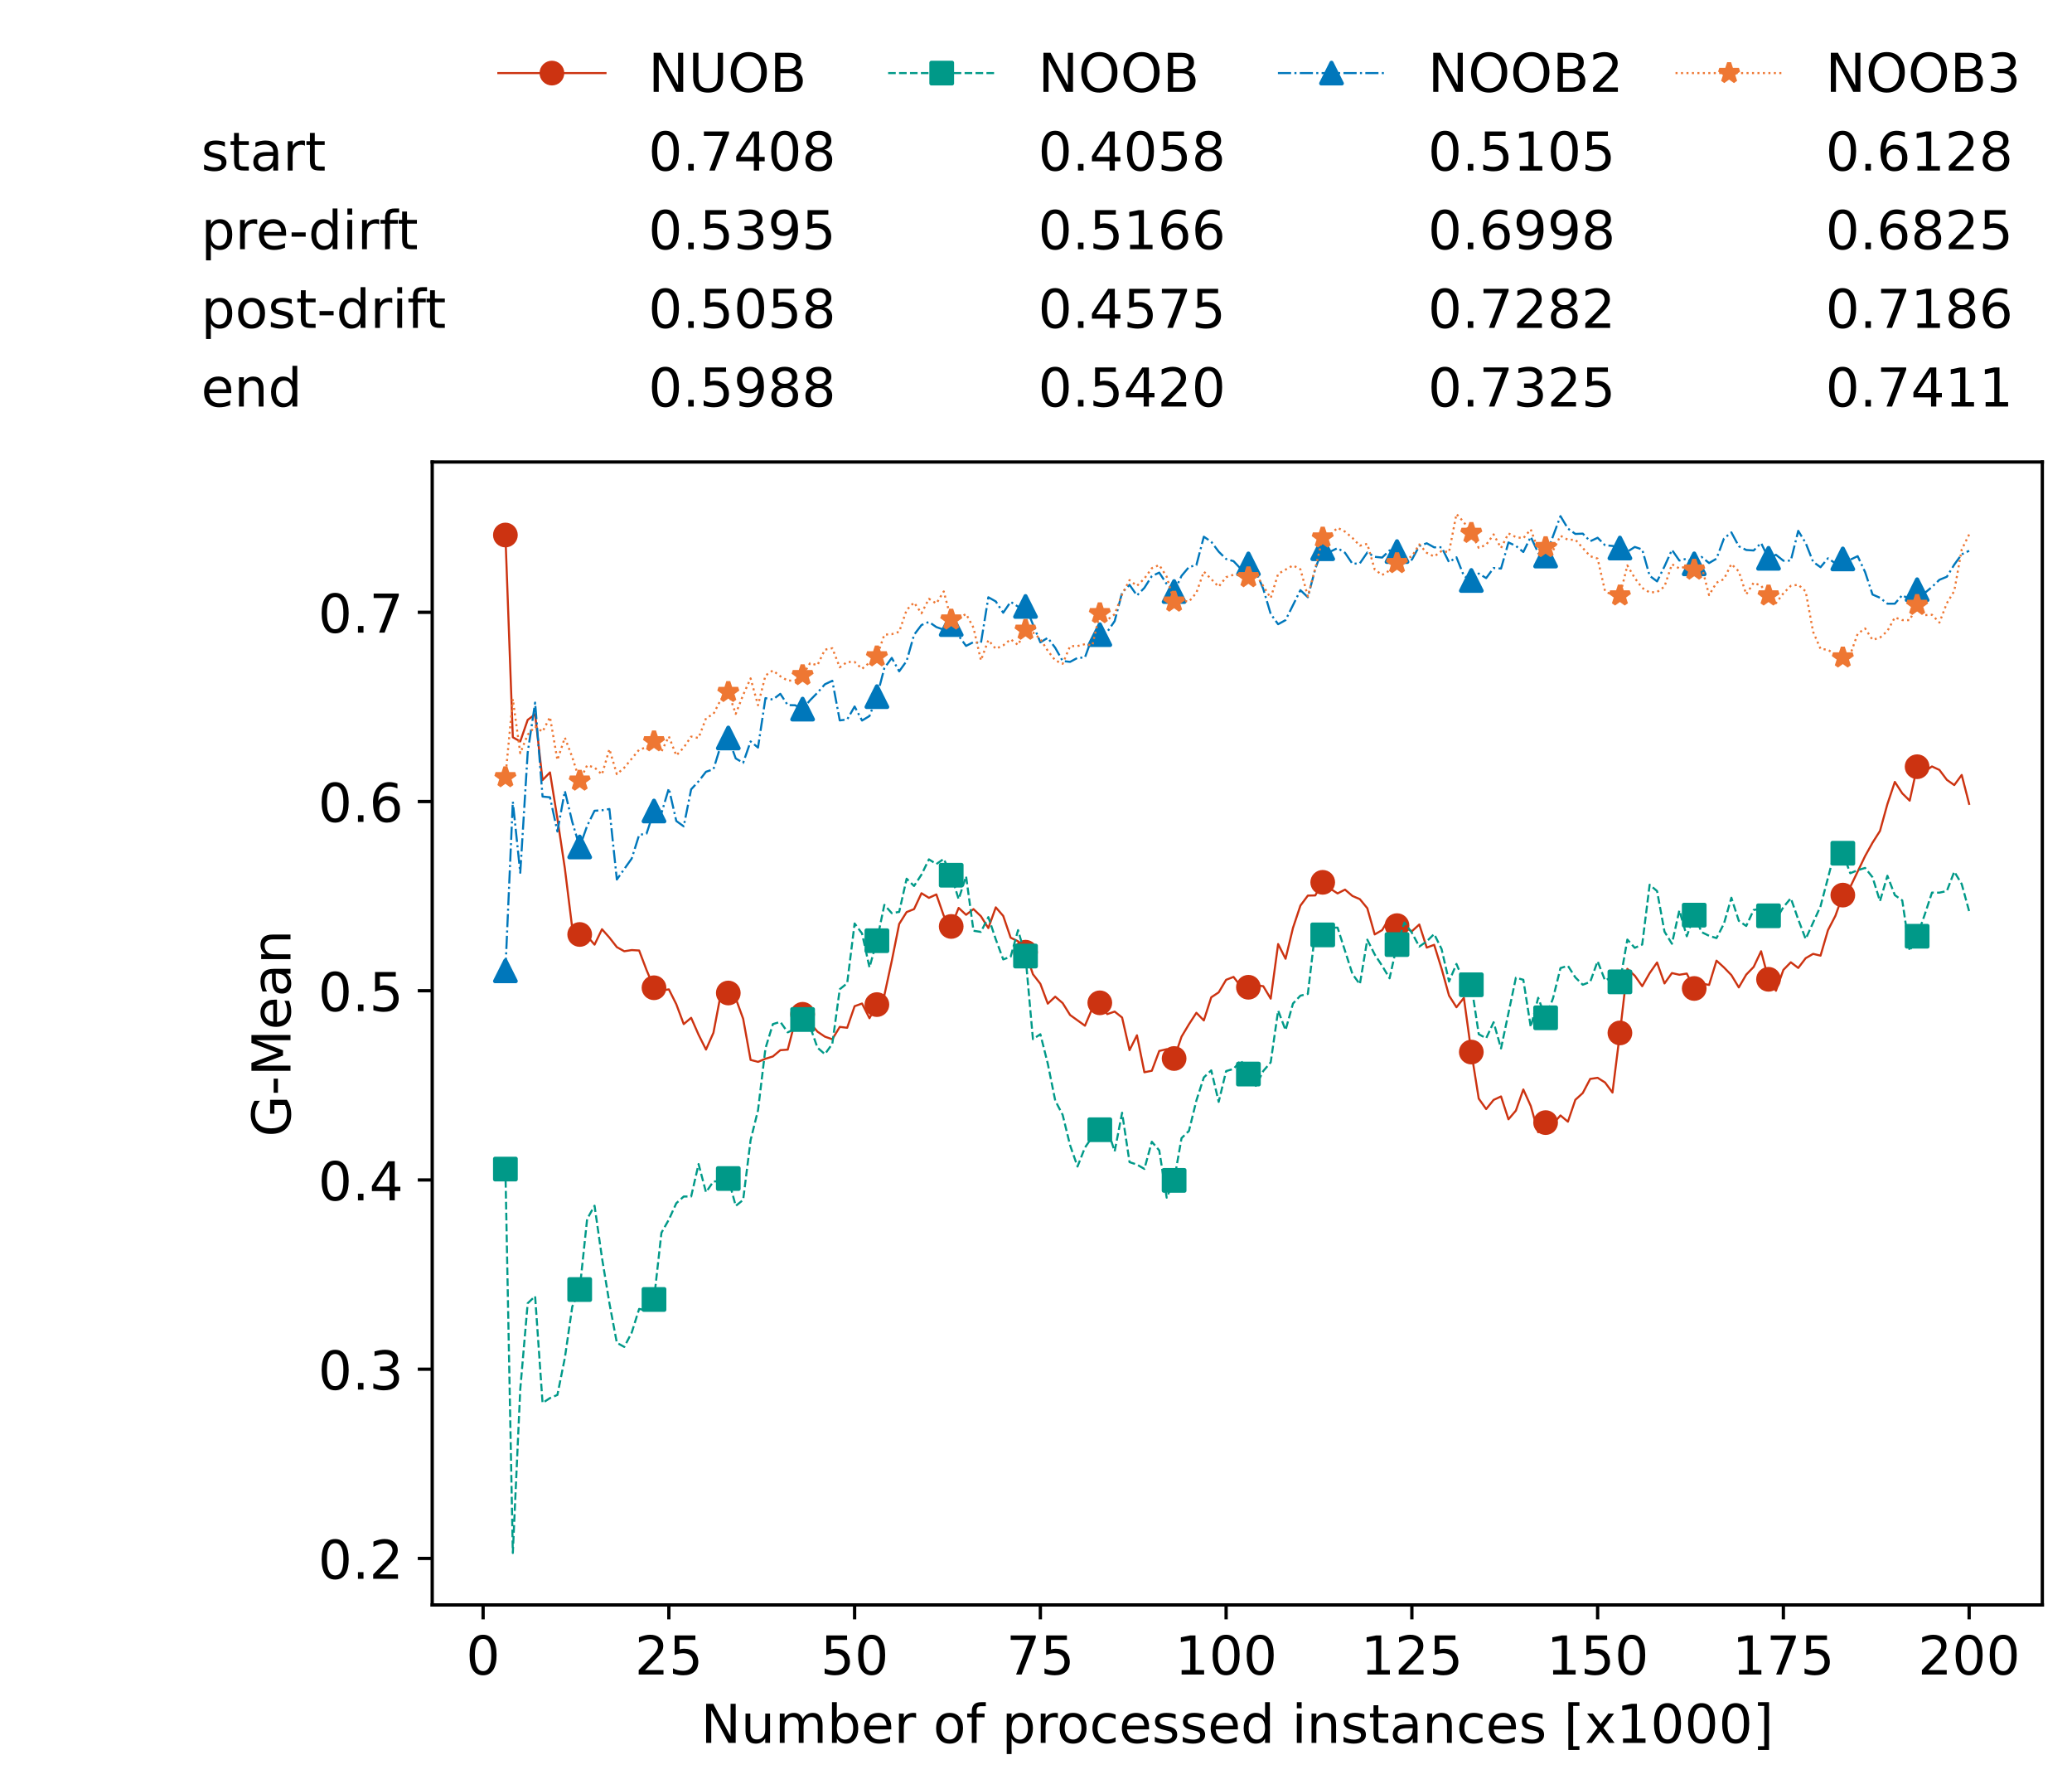 <?xml version="1.0" encoding="utf-8" standalone="no"?>
<!DOCTYPE svg PUBLIC "-//W3C//DTD SVG 1.1//EN"
  "http://www.w3.org/Graphics/SVG/1.1/DTD/svg11.dtd">
<!-- Created with matplotlib (https://matplotlib.org/) -->
<svg height="432.615pt" version="1.1" viewBox="0 0 502.65 432.615" width="502.65pt" xmlns="http://www.w3.org/2000/svg" xmlns:xlink="http://www.w3.org/1999/xlink">
 <defs>
  <style type="text/css">*{stroke-linecap:butt;stroke-linejoin:round;}</style>
 </defs>
 <g id="figure_1">
  <g id="patch_1">
   <path d="M 0 432.615 
L 502.65 432.615 
L 502.65 0 
L 0 0 
z
" style="fill:#ffffff;"/>
  </g>
  <g id="axes_1">
   <g id="patch_2">
    <path d="M 104.85 389.252 
L 495.45 389.252 
L 495.45 112.052 
L 104.85 112.052 
z
" style="fill:#ffffff;"/>
   </g>
   <g id="matplotlib.axis_1">
    <g id="xtick_1">
     <g id="line2d_1">
      <defs>
       <path d="M 0 0 
L 0 3.5 
" id="m992a19d855" style="stroke:#000000;stroke-width:0.8;"/>
      </defs>
      <g>
       <use style="stroke:#000000;stroke-width:0.8;" x="117.197" xlink:href="#m992a19d855" y="389.252"/>
      </g>
     </g>
     <g id="text_1">
      <!-- 0 -->
      <g transform="translate(113.061 406.13)scale(0.13 -0.13)">
       <defs>
        <path d="M 31.781 66.406 
Q 24.172 66.406 20.328 58.906 
Q 16.5 51.422 16.5 36.375 
Q 16.5 21.391 20.328 13.891 
Q 24.172 6.391 31.781 6.391 
Q 39.453 6.391 43.281 13.891 
Q 47.125 21.391 47.125 36.375 
Q 47.125 51.422 43.281 58.906 
Q 39.453 66.406 31.781 66.406 
z
M 31.781 74.219 
Q 44.047 74.219 50.516 64.516 
Q 56.984 54.828 56.984 36.375 
Q 56.984 17.969 50.516 8.266 
Q 44.047 -1.422 31.781 -1.422 
Q 19.531 -1.422 13.062 8.266 
Q 6.594 17.969 6.594 36.375 
Q 6.594 54.828 13.062 64.516 
Q 19.531 74.219 31.781 74.219 
z
" id="DejaVuSans-48"/>
       </defs>
       <use xlink:href="#DejaVuSans-48"/>
      </g>
     </g>
    </g>
    <g id="xtick_2">
     <g id="line2d_2">
      <g>
       <use style="stroke:#000000;stroke-width:0.8;" x="162.259" xlink:href="#m992a19d855" y="389.252"/>
      </g>
     </g>
     <g id="text_2">
      <!-- 25 -->
      <g transform="translate(153.988 406.13)scale(0.13 -0.13)">
       <defs>
        <path d="M 19.188 8.297 
L 53.609 8.297 
L 53.609 0 
L 7.328 0 
L 7.328 8.297 
Q 12.938 14.109 22.625 23.891 
Q 32.328 33.688 34.812 36.531 
Q 39.547 41.844 41.422 45.531 
Q 43.312 49.219 43.312 52.781 
Q 43.312 58.594 39.234 62.25 
Q 35.156 65.922 28.609 65.922 
Q 23.969 65.922 18.812 64.312 
Q 13.672 62.703 7.812 59.422 
L 7.812 69.391 
Q 13.766 71.781 18.938 73 
Q 24.125 74.219 28.422 74.219 
Q 39.75 74.219 46.484 68.547 
Q 53.219 62.891 53.219 53.422 
Q 53.219 48.922 51.531 44.891 
Q 49.859 40.875 45.406 35.406 
Q 44.188 33.984 37.641 27.219 
Q 31.109 20.453 19.188 8.297 
z
" id="DejaVuSans-50"/>
        <path d="M 10.797 72.906 
L 49.516 72.906 
L 49.516 64.594 
L 19.828 64.594 
L 19.828 46.734 
Q 21.969 47.469 24.109 47.828 
Q 26.266 48.188 28.422 48.188 
Q 40.625 48.188 47.75 41.5 
Q 54.891 34.812 54.891 23.391 
Q 54.891 11.625 47.562 5.094 
Q 40.234 -1.422 26.906 -1.422 
Q 22.312 -1.422 17.547 -0.641 
Q 12.797 0.141 7.719 1.703 
L 7.719 11.625 
Q 12.109 9.234 16.797 8.062 
Q 21.484 6.891 26.703 6.891 
Q 35.156 6.891 40.078 11.328 
Q 45.016 15.766 45.016 23.391 
Q 45.016 31 40.078 35.438 
Q 35.156 39.891 26.703 39.891 
Q 22.75 39.891 18.812 39.016 
Q 14.891 38.141 10.797 36.281 
z
" id="DejaVuSans-53"/>
       </defs>
       <use xlink:href="#DejaVuSans-50"/>
       <use x="63.623" xlink:href="#DejaVuSans-53"/>
      </g>
     </g>
    </g>
    <g id="xtick_3">
     <g id="line2d_3">
      <g>
       <use style="stroke:#000000;stroke-width:0.8;" x="207.322" xlink:href="#m992a19d855" y="389.252"/>
      </g>
     </g>
     <g id="text_3">
      <!-- 50 -->
      <g transform="translate(199.05 406.13)scale(0.13 -0.13)">
       <use xlink:href="#DejaVuSans-53"/>
       <use x="63.623" xlink:href="#DejaVuSans-48"/>
      </g>
     </g>
    </g>
    <g id="xtick_4">
     <g id="line2d_4">
      <g>
       <use style="stroke:#000000;stroke-width:0.8;" x="252.384" xlink:href="#m992a19d855" y="389.252"/>
      </g>
     </g>
     <g id="text_4">
      <!-- 75 -->
      <g transform="translate(244.113 406.13)scale(0.13 -0.13)">
       <defs>
        <path d="M 8.203 72.906 
L 55.078 72.906 
L 55.078 68.703 
L 28.609 0 
L 18.312 0 
L 43.219 64.594 
L 8.203 64.594 
z
" id="DejaVuSans-55"/>
       </defs>
       <use xlink:href="#DejaVuSans-55"/>
       <use x="63.623" xlink:href="#DejaVuSans-53"/>
      </g>
     </g>
    </g>
    <g id="xtick_5">
     <g id="line2d_5">
      <g>
       <use style="stroke:#000000;stroke-width:0.8;" x="297.446" xlink:href="#m992a19d855" y="389.252"/>
      </g>
     </g>
     <g id="text_5">
      <!-- 100 -->
      <g transform="translate(285.039 406.13)scale(0.13 -0.13)">
       <defs>
        <path d="M 12.406 8.297 
L 28.516 8.297 
L 28.516 63.922 
L 10.984 60.406 
L 10.984 69.391 
L 28.422 72.906 
L 38.281 72.906 
L 38.281 8.297 
L 54.391 8.297 
L 54.391 0 
L 12.406 0 
z
" id="DejaVuSans-49"/>
       </defs>
       <use xlink:href="#DejaVuSans-49"/>
       <use x="63.623" xlink:href="#DejaVuSans-48"/>
       <use x="127.246" xlink:href="#DejaVuSans-48"/>
      </g>
     </g>
    </g>
    <g id="xtick_6">
     <g id="line2d_6">
      <g>
       <use style="stroke:#000000;stroke-width:0.8;" x="342.509" xlink:href="#m992a19d855" y="389.252"/>
      </g>
     </g>
     <g id="text_6">
      <!-- 125 -->
      <g transform="translate(330.102 406.13)scale(0.13 -0.13)">
       <use xlink:href="#DejaVuSans-49"/>
       <use x="63.623" xlink:href="#DejaVuSans-50"/>
       <use x="127.246" xlink:href="#DejaVuSans-53"/>
      </g>
     </g>
    </g>
    <g id="xtick_7">
     <g id="line2d_7">
      <g>
       <use style="stroke:#000000;stroke-width:0.8;" x="387.571" xlink:href="#m992a19d855" y="389.252"/>
      </g>
     </g>
     <g id="text_7">
      <!-- 150 -->
      <g transform="translate(375.164 406.13)scale(0.13 -0.13)">
       <use xlink:href="#DejaVuSans-49"/>
       <use x="63.623" xlink:href="#DejaVuSans-53"/>
       <use x="127.246" xlink:href="#DejaVuSans-48"/>
      </g>
     </g>
    </g>
    <g id="xtick_8">
     <g id="line2d_8">
      <g>
       <use style="stroke:#000000;stroke-width:0.8;" x="432.633" xlink:href="#m992a19d855" y="389.252"/>
      </g>
     </g>
     <g id="text_8">
      <!-- 175 -->
      <g transform="translate(420.226 406.13)scale(0.13 -0.13)">
       <use xlink:href="#DejaVuSans-49"/>
       <use x="63.623" xlink:href="#DejaVuSans-55"/>
       <use x="127.246" xlink:href="#DejaVuSans-53"/>
      </g>
     </g>
    </g>
    <g id="xtick_9">
     <g id="line2d_9">
      <g>
       <use style="stroke:#000000;stroke-width:0.8;" x="477.695" xlink:href="#m992a19d855" y="389.252"/>
      </g>
     </g>
     <g id="text_9">
      <!-- 200 -->
      <g transform="translate(465.289 406.13)scale(0.13 -0.13)">
       <use xlink:href="#DejaVuSans-50"/>
       <use x="63.623" xlink:href="#DejaVuSans-48"/>
       <use x="127.246" xlink:href="#DejaVuSans-48"/>
      </g>
     </g>
    </g>
    <g id="text_10">
     <!-- Number of processed instances [x1000] -->
     <g transform="translate(170.025 422.711)scale(0.13 -0.13)">
      <defs>
       <path d="M 9.812 72.906 
L 23.094 72.906 
L 55.422 11.922 
L 55.422 72.906 
L 64.984 72.906 
L 64.984 0 
L 51.703 0 
L 19.391 60.984 
L 19.391 0 
L 9.812 0 
z
" id="DejaVuSans-78"/>
       <path d="M 8.5 21.578 
L 8.5 54.688 
L 17.484 54.688 
L 17.484 21.922 
Q 17.484 14.156 20.5 10.266 
Q 23.531 6.391 29.594 6.391 
Q 36.859 6.391 41.078 11.031 
Q 45.312 15.672 45.312 23.688 
L 45.312 54.688 
L 54.297 54.688 
L 54.297 0 
L 45.312 0 
L 45.312 8.406 
Q 42.047 3.422 37.719 1 
Q 33.406 -1.422 27.688 -1.422 
Q 18.266 -1.422 13.375 4.438 
Q 8.5 10.297 8.5 21.578 
z
M 31.109 56 
z
" id="DejaVuSans-117"/>
       <path d="M 52 44.188 
Q 55.375 50.25 60.062 53.125 
Q 64.75 56 71.094 56 
Q 79.641 56 84.281 50.016 
Q 88.922 44.047 88.922 33.016 
L 88.922 0 
L 79.891 0 
L 79.891 32.719 
Q 79.891 40.578 77.094 44.375 
Q 74.312 48.188 68.609 48.188 
Q 61.625 48.188 57.562 43.547 
Q 53.516 38.922 53.516 30.906 
L 53.516 0 
L 44.484 0 
L 44.484 32.719 
Q 44.484 40.625 41.703 44.406 
Q 38.922 48.188 33.109 48.188 
Q 26.219 48.188 22.156 43.531 
Q 18.109 38.875 18.109 30.906 
L 18.109 0 
L 9.078 0 
L 9.078 54.688 
L 18.109 54.688 
L 18.109 46.188 
Q 21.188 51.219 25.484 53.609 
Q 29.781 56 35.688 56 
Q 41.656 56 45.828 52.969 
Q 50 49.953 52 44.188 
z
" id="DejaVuSans-109"/>
       <path d="M 48.688 27.297 
Q 48.688 37.203 44.609 42.844 
Q 40.531 48.484 33.406 48.484 
Q 26.266 48.484 22.188 42.844 
Q 18.109 37.203 18.109 27.297 
Q 18.109 17.391 22.188 11.75 
Q 26.266 6.109 33.406 6.109 
Q 40.531 6.109 44.609 11.75 
Q 48.688 17.391 48.688 27.297 
z
M 18.109 46.391 
Q 20.953 51.266 25.266 53.625 
Q 29.594 56 35.594 56 
Q 45.562 56 51.781 48.094 
Q 58.016 40.188 58.016 27.297 
Q 58.016 14.406 51.781 6.484 
Q 45.562 -1.422 35.594 -1.422 
Q 29.594 -1.422 25.266 0.953 
Q 20.953 3.328 18.109 8.203 
L 18.109 0 
L 9.078 0 
L 9.078 75.984 
L 18.109 75.984 
z
" id="DejaVuSans-98"/>
       <path d="M 56.203 29.594 
L 56.203 25.203 
L 14.891 25.203 
Q 15.484 15.922 20.484 11.062 
Q 25.484 6.203 34.422 6.203 
Q 39.594 6.203 44.453 7.469 
Q 49.312 8.734 54.109 11.281 
L 54.109 2.781 
Q 49.266 0.734 44.188 -0.344 
Q 39.109 -1.422 33.891 -1.422 
Q 20.797 -1.422 13.156 6.188 
Q 5.516 13.812 5.516 26.812 
Q 5.516 40.234 12.766 48.109 
Q 20.016 56 32.328 56 
Q 43.359 56 49.781 48.891 
Q 56.203 41.797 56.203 29.594 
z
M 47.219 32.234 
Q 47.125 39.594 43.094 43.984 
Q 39.062 48.391 32.422 48.391 
Q 24.906 48.391 20.391 44.141 
Q 15.875 39.891 15.188 32.172 
z
" id="DejaVuSans-101"/>
       <path d="M 41.109 46.297 
Q 39.594 47.172 37.812 47.578 
Q 36.031 48 33.891 48 
Q 26.266 48 22.188 43.047 
Q 18.109 38.094 18.109 28.812 
L 18.109 0 
L 9.078 0 
L 9.078 54.688 
L 18.109 54.688 
L 18.109 46.188 
Q 20.953 51.172 25.484 53.578 
Q 30.031 56 36.531 56 
Q 37.453 56 38.578 55.875 
Q 39.703 55.766 41.062 55.516 
z
" id="DejaVuSans-114"/>
       <path id="DejaVuSans-32"/>
       <path d="M 30.609 48.391 
Q 23.391 48.391 19.188 42.75 
Q 14.984 37.109 14.984 27.297 
Q 14.984 17.484 19.156 11.844 
Q 23.344 6.203 30.609 6.203 
Q 37.797 6.203 41.984 11.859 
Q 46.188 17.531 46.188 27.297 
Q 46.188 37.016 41.984 42.703 
Q 37.797 48.391 30.609 48.391 
z
M 30.609 56 
Q 42.328 56 49.016 48.375 
Q 55.719 40.766 55.719 27.297 
Q 55.719 13.875 49.016 6.219 
Q 42.328 -1.422 30.609 -1.422 
Q 18.844 -1.422 12.172 6.219 
Q 5.516 13.875 5.516 27.297 
Q 5.516 40.766 12.172 48.375 
Q 18.844 56 30.609 56 
z
" id="DejaVuSans-111"/>
       <path d="M 37.109 75.984 
L 37.109 68.5 
L 28.516 68.5 
Q 23.688 68.5 21.797 66.547 
Q 19.922 64.594 19.922 59.516 
L 19.922 54.688 
L 34.719 54.688 
L 34.719 47.703 
L 19.922 47.703 
L 19.922 0 
L 10.891 0 
L 10.891 47.703 
L 2.297 47.703 
L 2.297 54.688 
L 10.891 54.688 
L 10.891 58.5 
Q 10.891 67.625 15.141 71.797 
Q 19.391 75.984 28.609 75.984 
z
" id="DejaVuSans-102"/>
       <path d="M 18.109 8.203 
L 18.109 -20.797 
L 9.078 -20.797 
L 9.078 54.688 
L 18.109 54.688 
L 18.109 46.391 
Q 20.953 51.266 25.266 53.625 
Q 29.594 56 35.594 56 
Q 45.562 56 51.781 48.094 
Q 58.016 40.188 58.016 27.297 
Q 58.016 14.406 51.781 6.484 
Q 45.562 -1.422 35.594 -1.422 
Q 29.594 -1.422 25.266 0.953 
Q 20.953 3.328 18.109 8.203 
z
M 48.688 27.297 
Q 48.688 37.203 44.609 42.844 
Q 40.531 48.484 33.406 48.484 
Q 26.266 48.484 22.188 42.844 
Q 18.109 37.203 18.109 27.297 
Q 18.109 17.391 22.188 11.75 
Q 26.266 6.109 33.406 6.109 
Q 40.531 6.109 44.609 11.75 
Q 48.688 17.391 48.688 27.297 
z
" id="DejaVuSans-112"/>
       <path d="M 48.781 52.594 
L 48.781 44.188 
Q 44.969 46.297 41.141 47.344 
Q 37.312 48.391 33.406 48.391 
Q 24.656 48.391 19.812 42.844 
Q 14.984 37.312 14.984 27.297 
Q 14.984 17.281 19.812 11.734 
Q 24.656 6.203 33.406 6.203 
Q 37.312 6.203 41.141 7.25 
Q 44.969 8.297 48.781 10.406 
L 48.781 2.094 
Q 45.016 0.344 40.984 -0.531 
Q 36.969 -1.422 32.422 -1.422 
Q 20.062 -1.422 12.781 6.344 
Q 5.516 14.109 5.516 27.297 
Q 5.516 40.672 12.859 48.328 
Q 20.219 56 33.016 56 
Q 37.156 56 41.109 55.141 
Q 45.062 54.297 48.781 52.594 
z
" id="DejaVuSans-99"/>
       <path d="M 44.281 53.078 
L 44.281 44.578 
Q 40.484 46.531 36.375 47.5 
Q 32.281 48.484 27.875 48.484 
Q 21.188 48.484 17.844 46.438 
Q 14.5 44.391 14.5 40.281 
Q 14.5 37.156 16.891 35.375 
Q 19.281 33.594 26.516 31.984 
L 29.594 31.297 
Q 39.156 29.25 43.188 25.516 
Q 47.219 21.781 47.219 15.094 
Q 47.219 7.469 41.188 3.016 
Q 35.156 -1.422 24.609 -1.422 
Q 20.219 -1.422 15.453 -0.562 
Q 10.688 0.297 5.422 2 
L 5.422 11.281 
Q 10.406 8.688 15.234 7.391 
Q 20.062 6.109 24.812 6.109 
Q 31.156 6.109 34.562 8.281 
Q 37.984 10.453 37.984 14.406 
Q 37.984 18.062 35.516 20.016 
Q 33.062 21.969 24.703 23.781 
L 21.578 24.516 
Q 13.234 26.266 9.516 29.906 
Q 5.812 33.547 5.812 39.891 
Q 5.812 47.609 11.281 51.797 
Q 16.75 56 26.812 56 
Q 31.781 56 36.172 55.266 
Q 40.578 54.547 44.281 53.078 
z
" id="DejaVuSans-115"/>
       <path d="M 45.406 46.391 
L 45.406 75.984 
L 54.391 75.984 
L 54.391 0 
L 45.406 0 
L 45.406 8.203 
Q 42.578 3.328 38.25 0.953 
Q 33.938 -1.422 27.875 -1.422 
Q 17.969 -1.422 11.734 6.484 
Q 5.516 14.406 5.516 27.297 
Q 5.516 40.188 11.734 48.094 
Q 17.969 56 27.875 56 
Q 33.938 56 38.25 53.625 
Q 42.578 51.266 45.406 46.391 
z
M 14.797 27.297 
Q 14.797 17.391 18.875 11.75 
Q 22.953 6.109 30.078 6.109 
Q 37.203 6.109 41.297 11.75 
Q 45.406 17.391 45.406 27.297 
Q 45.406 37.203 41.297 42.844 
Q 37.203 48.484 30.078 48.484 
Q 22.953 48.484 18.875 42.844 
Q 14.797 37.203 14.797 27.297 
z
" id="DejaVuSans-100"/>
       <path d="M 9.422 54.688 
L 18.406 54.688 
L 18.406 0 
L 9.422 0 
z
M 9.422 75.984 
L 18.406 75.984 
L 18.406 64.594 
L 9.422 64.594 
z
" id="DejaVuSans-105"/>
       <path d="M 54.891 33.016 
L 54.891 0 
L 45.906 0 
L 45.906 32.719 
Q 45.906 40.484 42.875 44.328 
Q 39.844 48.188 33.797 48.188 
Q 26.516 48.188 22.312 43.547 
Q 18.109 38.922 18.109 30.906 
L 18.109 0 
L 9.078 0 
L 9.078 54.688 
L 18.109 54.688 
L 18.109 46.188 
Q 21.344 51.125 25.703 53.562 
Q 30.078 56 35.797 56 
Q 45.219 56 50.047 50.172 
Q 54.891 44.344 54.891 33.016 
z
" id="DejaVuSans-110"/>
       <path d="M 18.312 70.219 
L 18.312 54.688 
L 36.812 54.688 
L 36.812 47.703 
L 18.312 47.703 
L 18.312 18.016 
Q 18.312 11.328 20.141 9.422 
Q 21.969 7.516 27.594 7.516 
L 36.812 7.516 
L 36.812 0 
L 27.594 0 
Q 17.188 0 13.234 3.875 
Q 9.281 7.766 9.281 18.016 
L 9.281 47.703 
L 2.688 47.703 
L 2.688 54.688 
L 9.281 54.688 
L 9.281 70.219 
z
" id="DejaVuSans-116"/>
       <path d="M 34.281 27.484 
Q 23.391 27.484 19.188 25 
Q 14.984 22.516 14.984 16.5 
Q 14.984 11.719 18.141 8.906 
Q 21.297 6.109 26.703 6.109 
Q 34.188 6.109 38.703 11.406 
Q 43.219 16.703 43.219 25.484 
L 43.219 27.484 
z
M 52.203 31.203 
L 52.203 0 
L 43.219 0 
L 43.219 8.297 
Q 40.141 3.328 35.547 0.953 
Q 30.953 -1.422 24.312 -1.422 
Q 15.922 -1.422 10.953 3.297 
Q 6 8.016 6 15.922 
Q 6 25.141 12.172 29.828 
Q 18.359 34.516 30.609 34.516 
L 43.219 34.516 
L 43.219 35.406 
Q 43.219 41.609 39.141 45 
Q 35.062 48.391 27.688 48.391 
Q 23 48.391 18.547 47.266 
Q 14.109 46.141 10.016 43.891 
L 10.016 52.203 
Q 14.938 54.109 19.578 55.047 
Q 24.219 56 28.609 56 
Q 40.484 56 46.344 49.844 
Q 52.203 43.703 52.203 31.203 
z
" id="DejaVuSans-97"/>
       <path d="M 8.594 75.984 
L 29.297 75.984 
L 29.297 69 
L 17.578 69 
L 17.578 -6.203 
L 29.297 -6.203 
L 29.297 -13.188 
L 8.594 -13.188 
z
" id="DejaVuSans-91"/>
       <path d="M 54.891 54.688 
L 35.109 28.078 
L 55.906 0 
L 45.312 0 
L 29.391 21.484 
L 13.484 0 
L 2.875 0 
L 24.125 28.609 
L 4.688 54.688 
L 15.281 54.688 
L 29.781 35.203 
L 44.281 54.688 
z
" id="DejaVuSans-120"/>
       <path d="M 30.422 75.984 
L 30.422 -13.188 
L 9.719 -13.188 
L 9.719 -6.203 
L 21.391 -6.203 
L 21.391 69 
L 9.719 69 
L 9.719 75.984 
z
" id="DejaVuSans-93"/>
      </defs>
      <use xlink:href="#DejaVuSans-78"/>
      <use x="74.805" xlink:href="#DejaVuSans-117"/>
      <use x="138.184" xlink:href="#DejaVuSans-109"/>
      <use x="235.596" xlink:href="#DejaVuSans-98"/>
      <use x="299.072" xlink:href="#DejaVuSans-101"/>
      <use x="360.596" xlink:href="#DejaVuSans-114"/>
      <use x="401.709" xlink:href="#DejaVuSans-32"/>
      <use x="433.496" xlink:href="#DejaVuSans-111"/>
      <use x="494.678" xlink:href="#DejaVuSans-102"/>
      <use x="529.883" xlink:href="#DejaVuSans-32"/>
      <use x="561.67" xlink:href="#DejaVuSans-112"/>
      <use x="625.146" xlink:href="#DejaVuSans-114"/>
      <use x="664.01" xlink:href="#DejaVuSans-111"/>
      <use x="725.191" xlink:href="#DejaVuSans-99"/>
      <use x="780.172" xlink:href="#DejaVuSans-101"/>
      <use x="841.695" xlink:href="#DejaVuSans-115"/>
      <use x="893.795" xlink:href="#DejaVuSans-115"/>
      <use x="945.895" xlink:href="#DejaVuSans-101"/>
      <use x="1007.418" xlink:href="#DejaVuSans-100"/>
      <use x="1070.895" xlink:href="#DejaVuSans-32"/>
      <use x="1102.682" xlink:href="#DejaVuSans-105"/>
      <use x="1130.465" xlink:href="#DejaVuSans-110"/>
      <use x="1193.844" xlink:href="#DejaVuSans-115"/>
      <use x="1245.943" xlink:href="#DejaVuSans-116"/>
      <use x="1285.152" xlink:href="#DejaVuSans-97"/>
      <use x="1346.432" xlink:href="#DejaVuSans-110"/>
      <use x="1409.811" xlink:href="#DejaVuSans-99"/>
      <use x="1464.791" xlink:href="#DejaVuSans-101"/>
      <use x="1526.314" xlink:href="#DejaVuSans-115"/>
      <use x="1578.414" xlink:href="#DejaVuSans-32"/>
      <use x="1610.201" xlink:href="#DejaVuSans-91"/>
      <use x="1649.215" xlink:href="#DejaVuSans-120"/>
      <use x="1708.395" xlink:href="#DejaVuSans-49"/>
      <use x="1772.018" xlink:href="#DejaVuSans-48"/>
      <use x="1835.641" xlink:href="#DejaVuSans-48"/>
      <use x="1899.264" xlink:href="#DejaVuSans-48"/>
      <use x="1962.887" xlink:href="#DejaVuSans-93"/>
     </g>
    </g>
   </g>
   <g id="matplotlib.axis_2">
    <g id="ytick_1">
     <g id="line2d_10">
      <defs>
       <path d="M 0 0 
L -3.5 0 
" id="m09c4e7c41c" style="stroke:#000000;stroke-width:0.8;"/>
      </defs>
      <g>
       <use style="stroke:#000000;stroke-width:0.8;" x="104.85" xlink:href="#m09c4e7c41c" y="377.974"/>
      </g>
     </g>
     <g id="text_11">
      <!-- 0.2 -->
      <g transform="translate(77.176 382.913)scale(0.13 -0.13)">
       <defs>
        <path d="M 10.688 12.406 
L 21 12.406 
L 21 0 
L 10.688 0 
z
" id="DejaVuSans-46"/>
       </defs>
       <use xlink:href="#DejaVuSans-48"/>
       <use x="63.623" xlink:href="#DejaVuSans-46"/>
       <use x="95.41" xlink:href="#DejaVuSans-50"/>
      </g>
     </g>
    </g>
    <g id="ytick_2">
     <g id="line2d_11">
      <g>
       <use style="stroke:#000000;stroke-width:0.8;" x="104.85" xlink:href="#m09c4e7c41c" y="332.079"/>
      </g>
     </g>
     <g id="text_12">
      <!-- 0.3 -->
      <g transform="translate(77.176 337.018)scale(0.13 -0.13)">
       <defs>
        <path d="M 40.578 39.312 
Q 47.656 37.797 51.625 33 
Q 55.609 28.219 55.609 21.188 
Q 55.609 10.406 48.188 4.484 
Q 40.766 -1.422 27.094 -1.422 
Q 22.516 -1.422 17.656 -0.516 
Q 12.797 0.391 7.625 2.203 
L 7.625 11.719 
Q 11.719 9.328 16.594 8.109 
Q 21.484 6.891 26.812 6.891 
Q 36.078 6.891 40.938 10.547 
Q 45.797 14.203 45.797 21.188 
Q 45.797 27.641 41.281 31.266 
Q 36.766 34.906 28.719 34.906 
L 20.219 34.906 
L 20.219 43.016 
L 29.109 43.016 
Q 36.375 43.016 40.234 45.922 
Q 44.094 48.828 44.094 54.297 
Q 44.094 59.906 40.109 62.906 
Q 36.141 65.922 28.719 65.922 
Q 24.656 65.922 20.016 65.031 
Q 15.375 64.156 9.812 62.312 
L 9.812 71.094 
Q 15.438 72.656 20.344 73.438 
Q 25.25 74.219 29.594 74.219 
Q 40.828 74.219 47.359 69.109 
Q 53.906 64.016 53.906 55.328 
Q 53.906 49.266 50.438 45.094 
Q 46.969 40.922 40.578 39.312 
z
" id="DejaVuSans-51"/>
       </defs>
       <use xlink:href="#DejaVuSans-48"/>
       <use x="63.623" xlink:href="#DejaVuSans-46"/>
       <use x="95.41" xlink:href="#DejaVuSans-51"/>
      </g>
     </g>
    </g>
    <g id="ytick_3">
     <g id="line2d_12">
      <g>
       <use style="stroke:#000000;stroke-width:0.8;" x="104.85" xlink:href="#m09c4e7c41c" y="286.184"/>
      </g>
     </g>
     <g id="text_13">
      <!-- 0.4 -->
      <g transform="translate(77.176 291.123)scale(0.13 -0.13)">
       <defs>
        <path d="M 37.797 64.312 
L 12.891 25.391 
L 37.797 25.391 
z
M 35.203 72.906 
L 47.609 72.906 
L 47.609 25.391 
L 58.016 25.391 
L 58.016 17.188 
L 47.609 17.188 
L 47.609 0 
L 37.797 0 
L 37.797 17.188 
L 4.891 17.188 
L 4.891 26.703 
z
" id="DejaVuSans-52"/>
       </defs>
       <use xlink:href="#DejaVuSans-48"/>
       <use x="63.623" xlink:href="#DejaVuSans-46"/>
       <use x="95.41" xlink:href="#DejaVuSans-52"/>
      </g>
     </g>
    </g>
    <g id="ytick_4">
     <g id="line2d_13">
      <g>
       <use style="stroke:#000000;stroke-width:0.8;" x="104.85" xlink:href="#m09c4e7c41c" y="240.289"/>
      </g>
     </g>
     <g id="text_14">
      <!-- 0.5 -->
      <g transform="translate(77.176 245.228)scale(0.13 -0.13)">
       <use xlink:href="#DejaVuSans-48"/>
       <use x="63.623" xlink:href="#DejaVuSans-46"/>
       <use x="95.41" xlink:href="#DejaVuSans-53"/>
      </g>
     </g>
    </g>
    <g id="ytick_5">
     <g id="line2d_14">
      <g>
       <use style="stroke:#000000;stroke-width:0.8;" x="104.85" xlink:href="#m09c4e7c41c" y="194.394"/>
      </g>
     </g>
     <g id="text_15">
      <!-- 0.6 -->
      <g transform="translate(77.176 199.333)scale(0.13 -0.13)">
       <defs>
        <path d="M 33.016 40.375 
Q 26.375 40.375 22.484 35.828 
Q 18.609 31.297 18.609 23.391 
Q 18.609 15.531 22.484 10.953 
Q 26.375 6.391 33.016 6.391 
Q 39.656 6.391 43.531 10.953 
Q 47.406 15.531 47.406 23.391 
Q 47.406 31.297 43.531 35.828 
Q 39.656 40.375 33.016 40.375 
z
M 52.594 71.297 
L 52.594 62.312 
Q 48.875 64.062 45.094 64.984 
Q 41.312 65.922 37.594 65.922 
Q 27.828 65.922 22.672 59.328 
Q 17.531 52.734 16.797 39.406 
Q 19.672 43.656 24.016 45.922 
Q 28.375 48.188 33.594 48.188 
Q 44.578 48.188 50.953 41.516 
Q 57.328 34.859 57.328 23.391 
Q 57.328 12.156 50.688 5.359 
Q 44.047 -1.422 33.016 -1.422 
Q 20.359 -1.422 13.672 8.266 
Q 6.984 17.969 6.984 36.375 
Q 6.984 53.656 15.188 63.938 
Q 23.391 74.219 37.203 74.219 
Q 40.922 74.219 44.703 73.484 
Q 48.484 72.75 52.594 71.297 
z
" id="DejaVuSans-54"/>
       </defs>
       <use xlink:href="#DejaVuSans-48"/>
       <use x="63.623" xlink:href="#DejaVuSans-46"/>
       <use x="95.41" xlink:href="#DejaVuSans-54"/>
      </g>
     </g>
    </g>
    <g id="ytick_6">
     <g id="line2d_15">
      <g>
       <use style="stroke:#000000;stroke-width:0.8;" x="104.85" xlink:href="#m09c4e7c41c" y="148.499"/>
      </g>
     </g>
     <g id="text_16">
      <!-- 0.7 -->
      <g transform="translate(77.176 153.438)scale(0.13 -0.13)">
       <use xlink:href="#DejaVuSans-48"/>
       <use x="63.623" xlink:href="#DejaVuSans-46"/>
       <use x="95.41" xlink:href="#DejaVuSans-55"/>
      </g>
     </g>
    </g>
    <g id="text_17">
     <!-- G-Mean -->
     <g transform="translate(70.472 275.744)rotate(-90)scale(0.13 -0.13)">
      <defs>
       <path d="M 59.516 10.406 
L 59.516 29.984 
L 43.406 29.984 
L 43.406 38.094 
L 69.281 38.094 
L 69.281 6.781 
Q 63.578 2.734 56.688 0.656 
Q 49.812 -1.422 42 -1.422 
Q 24.906 -1.422 15.25 8.562 
Q 5.609 18.562 5.609 36.375 
Q 5.609 54.25 15.25 64.234 
Q 24.906 74.219 42 74.219 
Q 49.125 74.219 55.547 72.453 
Q 61.969 70.703 67.391 67.281 
L 67.391 56.781 
Q 61.922 61.422 55.766 63.766 
Q 49.609 66.109 42.828 66.109 
Q 29.438 66.109 22.719 58.641 
Q 16.016 51.172 16.016 36.375 
Q 16.016 21.625 22.719 14.156 
Q 29.438 6.688 42.828 6.688 
Q 48.047 6.688 52.141 7.594 
Q 56.25 8.5 59.516 10.406 
z
" id="DejaVuSans-71"/>
       <path d="M 4.891 31.391 
L 31.203 31.391 
L 31.203 23.391 
L 4.891 23.391 
z
" id="DejaVuSans-45"/>
       <path d="M 9.812 72.906 
L 24.516 72.906 
L 43.109 23.297 
L 61.812 72.906 
L 76.516 72.906 
L 76.516 0 
L 66.891 0 
L 66.891 64.016 
L 48.094 14.016 
L 38.188 14.016 
L 19.391 64.016 
L 19.391 0 
L 9.812 0 
z
" id="DejaVuSans-77"/>
      </defs>
      <use xlink:href="#DejaVuSans-71"/>
      <use x="77.49" xlink:href="#DejaVuSans-45"/>
      <use x="113.574" xlink:href="#DejaVuSans-77"/>
      <use x="199.854" xlink:href="#DejaVuSans-101"/>
      <use x="261.377" xlink:href="#DejaVuSans-97"/>
      <use x="322.656" xlink:href="#DejaVuSans-110"/>
     </g>
    </g>
   </g>
   <g id="line2d_16"/>
   <g id="line2d_17"/>
   <g id="line2d_18"/>
   <g id="line2d_19"/>
   <g id="line2d_20"/>
   <g id="line2d_21">
    <path clip-path="url(#p8634cc62fb)" d="M 122.605 129.758 
L 124.407 178.815 
L 126.21 179.831 
L 128.012 174.598 
L 129.815 173.242 
L 131.617 189.203 
L 133.419 187.341 
L 135.222 198.543 
L 137.024 210.574 
L 138.827 225.127 
L 140.629 226.641 
L 142.432 227.041 
L 144.234 229.111 
L 146.037 225.371 
L 147.839 227.395 
L 149.642 229.708 
L 151.444 230.71 
L 153.247 230.426 
L 155.049 230.529 
L 156.852 235.278 
L 158.654 239.565 
L 160.457 240.245 
L 162.259 239.955 
L 164.062 243.552 
L 165.864 248.377 
L 167.667 246.853 
L 169.469 250.953 
L 171.272 254.555 
L 173.074 250.479 
L 174.877 240.999 
L 176.679 240.837 
L 178.482 242.129 
L 180.284 247.087 
L 182.087 257.062 
L 183.889 257.54 
L 185.692 256.785 
L 187.494 256.226 
L 189.297 254.706 
L 191.099 254.571 
L 192.902 247.619 
L 194.704 246.001 
L 198.309 250.208 
L 200.112 251.424 
L 201.914 252.056 
L 203.717 249.057 
L 205.519 249.271 
L 207.322 244.04 
L 209.124 243.389 
L 210.927 246.956 
L 212.729 243.65 
L 214.532 241.412 
L 216.334 233.064 
L 218.137 224.081 
L 219.939 221.208 
L 221.742 220.496 
L 223.544 216.638 
L 225.347 217.757 
L 227.149 216.934 
L 228.952 222.106 
L 230.754 224.697 
L 232.557 220.201 
L 234.359 221.869 
L 236.162 220.489 
L 237.964 222.218 
L 239.767 225.092 
L 241.569 220.063 
L 243.372 222.14 
L 245.174 227.424 
L 246.976 228.3 
L 248.779 230.941 
L 250.581 236.284 
L 252.384 238.61 
L 254.186 243.42 
L 255.989 241.727 
L 257.791 243.285 
L 259.594 246.171 
L 263.199 248.768 
L 265.001 244.517 
L 266.804 243.218 
L 268.606 245.96 
L 270.409 245.345 
L 272.211 246.782 
L 274.014 254.694 
L 275.816 251.094 
L 277.619 260.059 
L 279.421 259.698 
L 281.224 254.892 
L 283.026 254.465 
L 284.829 256.725 
L 286.631 251.43 
L 288.434 248.417 
L 290.236 245.638 
L 292.039 247.494 
L 293.841 241.876 
L 295.644 240.685 
L 297.446 237.636 
L 299.249 236.935 
L 301.051 239.287 
L 302.854 239.444 
L 304.656 238.944 
L 306.459 239.186 
L 308.261 242.21 
L 310.064 228.969 
L 311.866 232.532 
L 313.669 225.037 
L 315.471 219.641 
L 317.274 217.212 
L 319.076 217.173 
L 320.879 213.994 
L 322.681 215.516 
L 324.484 216.686 
L 326.286 215.763 
L 328.089 217.302 
L 329.891 218.078 
L 331.694 220.273 
L 333.496 226.63 
L 335.299 225.581 
L 337.101 222.585 
L 338.904 224.494 
L 340.706 224.956 
L 342.509 225.861 
L 344.311 224.226 
L 346.114 229.826 
L 347.916 229.147 
L 349.719 234.943 
L 351.521 241.456 
L 353.324 244.294 
L 355.126 242.014 
L 356.928 255.159 
L 358.731 266.45 
L 360.533 268.989 
L 362.336 266.766 
L 364.138 265.926 
L 365.941 271.471 
L 367.743 269.358 
L 369.546 264.232 
L 371.348 268.24 
L 373.151 274.601 
L 374.953 272.269 
L 376.756 272.542 
L 378.558 270.536 
L 380.361 272.045 
L 382.163 266.746 
L 383.966 265.099 
L 385.768 261.676 
L 387.571 261.405 
L 389.373 262.546 
L 391.176 264.983 
L 392.978 250.523 
L 394.781 234.983 
L 396.583 236.633 
L 398.386 239.188 
L 400.188 236.024 
L 401.991 233.435 
L 403.793 238.517 
L 405.596 236 
L 407.398 236.413 
L 409.201 236.121 
L 411.003 239.741 
L 412.806 238.525 
L 414.608 238.878 
L 416.411 232.989 
L 418.213 234.63 
L 420.016 236.492 
L 421.818 239.48 
L 423.621 236.382 
L 425.423 234.516 
L 427.226 230.711 
L 429.028 237.514 
L 430.831 240.293 
L 432.633 235.23 
L 434.436 233.387 
L 436.238 234.758 
L 438.041 232.396 
L 439.843 231.344 
L 441.646 231.777 
L 443.448 225.605 
L 445.251 222.118 
L 447.053 217.093 
L 448.856 215.12 
L 452.461 207.624 
L 454.263 204.379 
L 456.066 201.535 
L 457.868 195.02 
L 459.671 189.638 
L 461.473 192.412 
L 463.276 194.188 
L 465.078 185.956 
L 466.881 187.111 
L 468.683 185.89 
L 470.485 186.733 
L 472.288 189.135 
L 474.09 190.412 
L 475.893 187.953 
L 477.695 194.965 
L 477.695 194.965 
" style="fill:none;stroke:#cc3311;stroke-linecap:square;stroke-width:0.5;"/>
    <defs>
     <path d="M 0 2.5 
C 0.663 2.5 1.299 2.237 1.768 1.768 
C 2.237 1.299 2.5 0.663 2.5 0 
C 2.5 -0.663 2.237 -1.299 1.768 -1.768 
C 1.299 -2.237 0.663 -2.5 0 -2.5 
C -0.663 -2.5 -1.299 -2.237 -1.768 -1.768 
C -2.237 -1.299 -2.5 -0.663 -2.5 0 
C -2.5 0.663 -2.237 1.299 -1.768 1.768 
C -1.299 2.237 -0.663 2.5 0 2.5 
z
" id="me418ea5912" style="stroke:#cc3311;"/>
    </defs>
    <g clip-path="url(#p8634cc62fb)">
     <use style="fill:#cc3311;stroke:#cc3311;" x="122.605" xlink:href="#me418ea5912" y="129.758"/>
     <use style="fill:#cc3311;stroke:#cc3311;" x="140.629" xlink:href="#me418ea5912" y="226.641"/>
     <use style="fill:#cc3311;stroke:#cc3311;" x="158.654" xlink:href="#me418ea5912" y="239.565"/>
     <use style="fill:#cc3311;stroke:#cc3311;" x="176.679" xlink:href="#me418ea5912" y="240.837"/>
     <use style="fill:#cc3311;stroke:#cc3311;" x="194.704" xlink:href="#me418ea5912" y="246.001"/>
     <use style="fill:#cc3311;stroke:#cc3311;" x="212.729" xlink:href="#me418ea5912" y="243.65"/>
     <use style="fill:#cc3311;stroke:#cc3311;" x="230.754" xlink:href="#me418ea5912" y="224.697"/>
     <use style="fill:#cc3311;stroke:#cc3311;" x="248.779" xlink:href="#me418ea5912" y="230.941"/>
     <use style="fill:#cc3311;stroke:#cc3311;" x="266.804" xlink:href="#me418ea5912" y="243.218"/>
     <use style="fill:#cc3311;stroke:#cc3311;" x="284.829" xlink:href="#me418ea5912" y="256.725"/>
     <use style="fill:#cc3311;stroke:#cc3311;" x="302.854" xlink:href="#me418ea5912" y="239.444"/>
     <use style="fill:#cc3311;stroke:#cc3311;" x="320.879" xlink:href="#me418ea5912" y="213.994"/>
     <use style="fill:#cc3311;stroke:#cc3311;" x="338.904" xlink:href="#me418ea5912" y="224.494"/>
     <use style="fill:#cc3311;stroke:#cc3311;" x="356.928" xlink:href="#me418ea5912" y="255.159"/>
     <use style="fill:#cc3311;stroke:#cc3311;" x="374.953" xlink:href="#me418ea5912" y="272.269"/>
     <use style="fill:#cc3311;stroke:#cc3311;" x="392.978" xlink:href="#me418ea5912" y="250.523"/>
     <use style="fill:#cc3311;stroke:#cc3311;" x="411.003" xlink:href="#me418ea5912" y="239.741"/>
     <use style="fill:#cc3311;stroke:#cc3311;" x="429.028" xlink:href="#me418ea5912" y="237.514"/>
     <use style="fill:#cc3311;stroke:#cc3311;" x="447.053" xlink:href="#me418ea5912" y="217.093"/>
     <use style="fill:#cc3311;stroke:#cc3311;" x="465.078" xlink:href="#me418ea5912" y="185.956"/>
    </g>
   </g>
   <g id="line2d_22"/>
   <g id="line2d_23"/>
   <g id="line2d_24"/>
   <g id="line2d_25"/>
   <g id="line2d_26">
    <path clip-path="url(#p8634cc62fb)" d="M 122.605 283.54 
L 124.407 376.652 
L 126.21 336.944 
L 128.012 316.088 
L 129.815 314.371 
L 131.617 340.27 
L 133.419 339.081 
L 135.222 338.321 
L 137.024 329.368 
L 138.827 316.91 
L 140.629 312.758 
L 142.432 295.651 
L 144.234 292.427 
L 146.037 305.094 
L 147.839 316.072 
L 149.642 325.678 
L 151.444 326.666 
L 153.247 323.213 
L 155.049 317.458 
L 156.852 317.827 
L 158.654 315.167 
L 160.457 298.99 
L 162.259 295.799 
L 164.062 291.828 
L 165.864 290.196 
L 167.667 290.196 
L 169.469 282.327 
L 171.272 289.165 
L 173.074 286.531 
L 174.877 286.531 
L 176.679 285.835 
L 178.482 292.475 
L 180.284 291.016 
L 182.087 276.518 
L 183.889 269.276 
L 185.692 254.268 
L 187.494 248.379 
L 189.297 247.835 
L 191.099 250.378 
L 192.902 249.515 
L 194.704 247.263 
L 196.507 248.956 
L 198.309 254.098 
L 200.112 255.666 
L 201.914 253.157 
L 203.717 239.922 
L 205.519 238.48 
L 207.322 223.974 
L 209.124 226.398 
L 210.927 234.639 
L 212.729 228.157 
L 214.532 219.465 
L 216.334 221.468 
L 218.137 221.169 
L 219.939 213.112 
L 221.742 214.884 
L 223.544 212.123 
L 225.347 208.424 
L 227.149 209.562 
L 228.952 208.312 
L 230.754 212.274 
L 232.557 218.084 
L 234.359 212.528 
L 236.162 225.743 
L 237.964 226.018 
L 239.767 222.432 
L 241.569 227.816 
L 243.372 232.692 
L 245.174 232.042 
L 246.976 225.587 
L 248.779 231.874 
L 250.581 252.04 
L 252.384 250.835 
L 254.186 257.987 
L 255.989 266.921 
L 257.791 270.396 
L 259.594 277.774 
L 261.396 282.921 
L 263.199 278.328 
L 265.001 275.721 
L 266.804 274 
L 268.606 273.686 
L 270.409 279.247 
L 272.211 269.879 
L 274.014 281.857 
L 275.816 282.452 
L 277.619 283.5 
L 279.421 276.912 
L 281.224 279.015 
L 283.026 290.477 
L 284.829 286.287 
L 286.631 276.035 
L 288.434 274.275 
L 290.236 266.913 
L 292.039 261.312 
L 293.841 259.604 
L 295.644 267.242 
L 297.446 259.779 
L 299.249 259.254 
L 301.051 257.174 
L 302.854 260.498 
L 304.656 263.355 
L 306.459 259.758 
L 308.261 257.652 
L 310.064 245.083 
L 311.866 249.842 
L 313.669 243.385 
L 315.471 241.48 
L 317.274 241.059 
L 319.076 225.784 
L 320.879 226.739 
L 322.681 225.007 
L 324.484 224.981 
L 328.089 236.23 
L 329.891 238.711 
L 331.694 227.899 
L 333.496 231.492 
L 335.299 234.25 
L 337.101 237.272 
L 338.904 229.093 
L 340.706 223.749 
L 342.509 226.218 
L 344.311 229.579 
L 346.114 228.31 
L 347.916 226.529 
L 349.719 230.186 
L 351.521 238.047 
L 353.324 233.789 
L 355.126 238.04 
L 356.928 238.844 
L 358.731 250.828 
L 360.533 251.811 
L 362.336 247.921 
L 364.138 254.285 
L 367.743 237.128 
L 369.546 237.628 
L 371.348 249.101 
L 373.151 241.992 
L 374.953 246.847 
L 376.756 242.103 
L 378.558 234.792 
L 380.361 234.237 
L 382.163 237.051 
L 383.966 238.832 
L 385.768 238.152 
L 387.571 233.124 
L 389.373 237.808 
L 391.176 236.859 
L 392.978 238.136 
L 394.781 227.879 
L 396.583 229.883 
L 398.386 229.086 
L 400.188 214.58 
L 401.991 216.119 
L 403.793 225.95 
L 405.596 228.894 
L 407.398 220.785 
L 409.201 227.074 
L 411.003 221.954 
L 412.806 226.077 
L 414.608 226.963 
L 416.411 227.519 
L 418.213 224.029 
L 420.016 217.731 
L 421.818 223.334 
L 423.621 224.579 
L 425.423 220.692 
L 427.226 220.404 
L 429.028 222.113 
L 430.831 223.002 
L 432.633 220.022 
L 434.436 217.85 
L 436.238 222.992 
L 438.041 227.742 
L 441.646 219.809 
L 445.251 206.037 
L 447.053 206.939 
L 448.856 211.784 
L 450.658 211.055 
L 452.461 210.503 
L 454.263 212.763 
L 456.066 218.563 
L 457.868 212.406 
L 459.671 217.102 
L 461.473 218.378 
L 463.276 230.638 
L 465.078 227.069 
L 466.881 221.946 
L 468.683 216.48 
L 470.485 216.497 
L 472.288 216.11 
L 474.09 211.401 
L 475.893 214.408 
L 477.695 221 
L 477.695 221 
" style="fill:none;stroke:#009988;stroke-dasharray:1.85,0.8;stroke-dashoffset:0;stroke-width:0.5;"/>
    <defs>
     <path d="M -2.5 2.5 
L 2.5 2.5 
L 2.5 -2.5 
L -2.5 -2.5 
z
" id="m03eaa4f762" style="stroke:#009988;stroke-linejoin:miter;"/>
    </defs>
    <g clip-path="url(#p8634cc62fb)">
     <use style="fill:#009988;stroke:#009988;stroke-linejoin:miter;" x="122.605" xlink:href="#m03eaa4f762" y="283.54"/>
     <use style="fill:#009988;stroke:#009988;stroke-linejoin:miter;" x="140.629" xlink:href="#m03eaa4f762" y="312.758"/>
     <use style="fill:#009988;stroke:#009988;stroke-linejoin:miter;" x="158.654" xlink:href="#m03eaa4f762" y="315.167"/>
     <use style="fill:#009988;stroke:#009988;stroke-linejoin:miter;" x="176.679" xlink:href="#m03eaa4f762" y="285.835"/>
     <use style="fill:#009988;stroke:#009988;stroke-linejoin:miter;" x="194.704" xlink:href="#m03eaa4f762" y="247.263"/>
     <use style="fill:#009988;stroke:#009988;stroke-linejoin:miter;" x="212.729" xlink:href="#m03eaa4f762" y="228.157"/>
     <use style="fill:#009988;stroke:#009988;stroke-linejoin:miter;" x="230.754" xlink:href="#m03eaa4f762" y="212.274"/>
     <use style="fill:#009988;stroke:#009988;stroke-linejoin:miter;" x="248.779" xlink:href="#m03eaa4f762" y="231.874"/>
     <use style="fill:#009988;stroke:#009988;stroke-linejoin:miter;" x="266.804" xlink:href="#m03eaa4f762" y="274"/>
     <use style="fill:#009988;stroke:#009988;stroke-linejoin:miter;" x="284.829" xlink:href="#m03eaa4f762" y="286.287"/>
     <use style="fill:#009988;stroke:#009988;stroke-linejoin:miter;" x="302.854" xlink:href="#m03eaa4f762" y="260.498"/>
     <use style="fill:#009988;stroke:#009988;stroke-linejoin:miter;" x="320.879" xlink:href="#m03eaa4f762" y="226.739"/>
     <use style="fill:#009988;stroke:#009988;stroke-linejoin:miter;" x="338.904" xlink:href="#m03eaa4f762" y="229.093"/>
     <use style="fill:#009988;stroke:#009988;stroke-linejoin:miter;" x="356.928" xlink:href="#m03eaa4f762" y="238.844"/>
     <use style="fill:#009988;stroke:#009988;stroke-linejoin:miter;" x="374.953" xlink:href="#m03eaa4f762" y="246.847"/>
     <use style="fill:#009988;stroke:#009988;stroke-linejoin:miter;" x="392.978" xlink:href="#m03eaa4f762" y="238.136"/>
     <use style="fill:#009988;stroke:#009988;stroke-linejoin:miter;" x="411.003" xlink:href="#m03eaa4f762" y="221.954"/>
     <use style="fill:#009988;stroke:#009988;stroke-linejoin:miter;" x="429.028" xlink:href="#m03eaa4f762" y="222.113"/>
     <use style="fill:#009988;stroke:#009988;stroke-linejoin:miter;" x="447.053" xlink:href="#m03eaa4f762" y="206.939"/>
     <use style="fill:#009988;stroke:#009988;stroke-linejoin:miter;" x="465.078" xlink:href="#m03eaa4f762" y="227.069"/>
    </g>
   </g>
   <g id="line2d_27"/>
   <g id="line2d_28"/>
   <g id="line2d_29"/>
   <g id="line2d_30"/>
   <g id="line2d_31">
    <path clip-path="url(#p8634cc62fb)" d="M 122.605 235.462 
L 124.407 194.429 
L 126.21 211.681 
L 128.012 182.542 
L 129.815 170.408 
L 131.617 193.193 
L 133.419 193.372 
L 135.222 201.675 
L 137.024 191.849 
L 138.827 199.346 
L 140.629 205.416 
L 142.432 200.309 
L 144.234 196.637 
L 146.037 196.516 
L 147.839 196.216 
L 149.642 213.313 
L 153.247 208.222 
L 155.049 202.499 
L 156.852 202.172 
L 158.654 196.698 
L 160.457 197.246 
L 162.259 191.207 
L 164.062 199.116 
L 165.864 200.416 
L 167.667 191.437 
L 169.469 189.486 
L 171.272 187.176 
L 173.074 186.579 
L 174.877 180.747 
L 176.679 178.985 
L 178.482 183.949 
L 180.284 185.014 
L 182.087 179.83 
L 183.889 181.308 
L 185.692 169.317 
L 187.494 169.668 
L 189.297 168.282 
L 191.099 171.009 
L 192.902 171.05 
L 194.704 171.982 
L 196.507 169.842 
L 198.309 168.011 
L 200.112 165.964 
L 201.914 165.113 
L 203.717 174.723 
L 205.519 174.504 
L 207.322 171.35 
L 209.124 174.755 
L 210.927 173.665 
L 212.729 168.96 
L 214.532 162.048 
L 216.334 159.561 
L 218.137 162.821 
L 219.939 160.322 
L 221.742 153.96 
L 223.544 151.589 
L 225.347 150.833 
L 227.149 152.083 
L 228.952 152.726 
L 230.754 151.487 
L 232.557 154.196 
L 234.359 156.656 
L 236.162 155.73 
L 237.964 155.978 
L 239.767 144.856 
L 241.569 145.87 
L 243.372 148.607 
L 245.174 145.965 
L 246.976 147.131 
L 248.779 147.087 
L 252.384 155.79 
L 254.186 154.692 
L 255.989 157.118 
L 257.791 160.316 
L 259.594 160.527 
L 261.396 159.563 
L 263.199 159.456 
L 265.001 154.455 
L 266.804 153.925 
L 268.606 153.244 
L 270.409 150.636 
L 272.211 143.726 
L 274.014 141.839 
L 275.816 144.424 
L 277.619 142.572 
L 279.421 139.726 
L 281.224 138.877 
L 283.026 141.633 
L 284.829 143.464 
L 286.631 139.666 
L 288.434 137.526 
L 290.236 137.058 
L 292.039 130.169 
L 293.841 131.4 
L 295.644 133.795 
L 297.446 135.574 
L 299.249 136.103 
L 301.051 138.007 
L 302.854 136.766 
L 304.656 138.519 
L 306.459 142.84 
L 308.261 148.905 
L 310.064 151.396 
L 311.866 150.399 
L 315.471 143.133 
L 317.274 144.849 
L 319.076 137.954 
L 320.879 133.085 
L 322.681 133.8 
L 324.484 132.938 
L 326.286 134.066 
L 328.089 136.735 
L 329.891 136.624 
L 331.694 134.01 
L 333.496 135.046 
L 335.299 135.23 
L 337.101 133.488 
L 338.904 133.777 
L 340.706 136.11 
L 342.509 135.744 
L 344.311 132.426 
L 346.114 131.762 
L 347.916 132.752 
L 349.719 132.731 
L 351.521 136.346 
L 353.324 135.163 
L 355.126 139.671 
L 356.928 140.781 
L 358.731 139.104 
L 360.533 140.21 
L 362.336 137.766 
L 364.138 137.898 
L 365.941 131.564 
L 367.743 132.401 
L 369.546 133.881 
L 371.348 130.191 
L 373.151 134.076 
L 374.953 134.859 
L 378.558 125.181 
L 380.361 128.192 
L 382.163 129.495 
L 383.966 129.42 
L 385.768 131.273 
L 387.571 130.427 
L 389.373 132.242 
L 391.176 132.407 
L 392.978 132.91 
L 394.781 133.817 
L 396.583 132.655 
L 398.386 133.263 
L 400.188 139.648 
L 401.991 141.004 
L 403.793 137.371 
L 405.596 133.36 
L 407.398 135.95 
L 409.201 135.5 
L 411.003 136.756 
L 412.806 135.08 
L 414.608 136.559 
L 416.411 135.494 
L 418.213 130.612 
L 420.016 129.128 
L 421.818 132.483 
L 423.621 133.387 
L 425.423 133.511 
L 427.226 131.701 
L 429.028 135.41 
L 430.831 134.552 
L 432.633 135.991 
L 434.436 135.972 
L 436.238 128.746 
L 438.041 131.69 
L 439.843 136.26 
L 441.646 137.57 
L 443.448 135.403 
L 445.251 136.631 
L 447.053 135.557 
L 448.856 135.746 
L 450.658 134.89 
L 452.461 138.755 
L 454.263 144.198 
L 456.066 144.974 
L 457.868 146.416 
L 459.671 146.417 
L 461.473 144.335 
L 463.276 145.394 
L 465.078 143.029 
L 466.881 143.86 
L 468.683 142.355 
L 470.485 140.62 
L 472.288 139.883 
L 474.09 136.939 
L 475.893 134.445 
L 477.695 133.588 
L 477.695 133.588 
" style="fill:none;stroke:#0077bb;stroke-dasharray:3.2,0.8,0.5,0.8;stroke-dashoffset:0;stroke-width:0.5;"/>
    <defs>
     <path d="M 0 -2.5 
L -2.5 2.5 
L 2.5 2.5 
z
" id="m048b7631d1" style="stroke:#0077bb;stroke-linejoin:miter;"/>
    </defs>
    <g clip-path="url(#p8634cc62fb)">
     <use style="fill:#0077bb;stroke:#0077bb;stroke-linejoin:miter;" x="122.605" xlink:href="#m048b7631d1" y="235.462"/>
     <use style="fill:#0077bb;stroke:#0077bb;stroke-linejoin:miter;" x="140.629" xlink:href="#m048b7631d1" y="205.416"/>
     <use style="fill:#0077bb;stroke:#0077bb;stroke-linejoin:miter;" x="158.654" xlink:href="#m048b7631d1" y="196.698"/>
     <use style="fill:#0077bb;stroke:#0077bb;stroke-linejoin:miter;" x="176.679" xlink:href="#m048b7631d1" y="178.985"/>
     <use style="fill:#0077bb;stroke:#0077bb;stroke-linejoin:miter;" x="194.704" xlink:href="#m048b7631d1" y="171.982"/>
     <use style="fill:#0077bb;stroke:#0077bb;stroke-linejoin:miter;" x="212.729" xlink:href="#m048b7631d1" y="168.96"/>
     <use style="fill:#0077bb;stroke:#0077bb;stroke-linejoin:miter;" x="230.754" xlink:href="#m048b7631d1" y="151.487"/>
     <use style="fill:#0077bb;stroke:#0077bb;stroke-linejoin:miter;" x="248.779" xlink:href="#m048b7631d1" y="147.087"/>
     <use style="fill:#0077bb;stroke:#0077bb;stroke-linejoin:miter;" x="266.804" xlink:href="#m048b7631d1" y="153.925"/>
     <use style="fill:#0077bb;stroke:#0077bb;stroke-linejoin:miter;" x="284.829" xlink:href="#m048b7631d1" y="143.464"/>
     <use style="fill:#0077bb;stroke:#0077bb;stroke-linejoin:miter;" x="302.854" xlink:href="#m048b7631d1" y="136.766"/>
     <use style="fill:#0077bb;stroke:#0077bb;stroke-linejoin:miter;" x="320.879" xlink:href="#m048b7631d1" y="133.085"/>
     <use style="fill:#0077bb;stroke:#0077bb;stroke-linejoin:miter;" x="338.904" xlink:href="#m048b7631d1" y="133.777"/>
     <use style="fill:#0077bb;stroke:#0077bb;stroke-linejoin:miter;" x="356.928" xlink:href="#m048b7631d1" y="140.781"/>
     <use style="fill:#0077bb;stroke:#0077bb;stroke-linejoin:miter;" x="374.953" xlink:href="#m048b7631d1" y="134.859"/>
     <use style="fill:#0077bb;stroke:#0077bb;stroke-linejoin:miter;" x="392.978" xlink:href="#m048b7631d1" y="132.91"/>
     <use style="fill:#0077bb;stroke:#0077bb;stroke-linejoin:miter;" x="411.003" xlink:href="#m048b7631d1" y="136.756"/>
     <use style="fill:#0077bb;stroke:#0077bb;stroke-linejoin:miter;" x="429.028" xlink:href="#m048b7631d1" y="135.41"/>
     <use style="fill:#0077bb;stroke:#0077bb;stroke-linejoin:miter;" x="447.053" xlink:href="#m048b7631d1" y="135.557"/>
     <use style="fill:#0077bb;stroke:#0077bb;stroke-linejoin:miter;" x="465.078" xlink:href="#m048b7631d1" y="143.029"/>
    </g>
   </g>
   <g id="line2d_32"/>
   <g id="line2d_33"/>
   <g id="line2d_34"/>
   <g id="line2d_35"/>
   <g id="line2d_36">
    <path clip-path="url(#p8634cc62fb)" d="M 122.605 188.526 
L 124.407 169.562 
L 126.21 182.672 
L 128.012 178.185 
L 129.815 176.244 
L 131.617 177.464 
L 133.419 173.91 
L 135.222 184.337 
L 137.024 178.901 
L 138.827 183.636 
L 140.629 189.353 
L 142.432 185.619 
L 144.234 186.145 
L 146.037 187.836 
L 147.839 181.682 
L 149.642 187.768 
L 151.444 186.189 
L 155.049 181.833 
L 156.852 181.23 
L 158.654 179.813 
L 160.457 182.277 
L 162.259 178.611 
L 164.062 183.227 
L 165.864 181.311 
L 167.667 178.65 
L 169.469 178.979 
L 171.272 174.195 
L 173.074 173.164 
L 174.877 169.653 
L 176.679 167.852 
L 178.482 173.139 
L 180.284 168.541 
L 182.087 164.534 
L 183.889 171.038 
L 185.692 163.84 
L 187.494 162.612 
L 189.297 164.015 
L 191.099 165.085 
L 192.902 165.021 
L 194.704 163.765 
L 196.507 160.854 
L 198.309 161.327 
L 200.112 157.563 
L 201.914 157.221 
L 203.717 161.843 
L 205.519 160.548 
L 207.322 160.551 
L 209.124 162.219 
L 212.729 159.218 
L 214.532 153.928 
L 216.334 153.807 
L 218.137 153.229 
L 219.939 147.932 
L 221.742 146.135 
L 223.544 148.751 
L 225.347 145.22 
L 227.149 146.368 
L 228.952 143.446 
L 230.754 150.286 
L 232.557 150.003 
L 234.359 148.898 
L 236.162 152.242 
L 237.964 160.153 
L 239.767 155.255 
L 241.569 157.356 
L 243.372 156.526 
L 245.174 155.042 
L 246.976 156.432 
L 248.779 152.766 
L 250.581 153.378 
L 252.384 155.004 
L 254.186 157.838 
L 255.989 160.162 
L 257.791 160.988 
L 259.594 156.707 
L 261.396 156.693 
L 263.199 156.23 
L 265.001 156.542 
L 266.804 148.743 
L 268.606 150.371 
L 270.409 148.974 
L 272.211 144.167 
L 274.014 140.701 
L 275.816 142.101 
L 277.619 140.32 
L 279.421 137.814 
L 281.224 137.033 
L 283.026 139.857 
L 284.829 145.947 
L 286.631 145.661 
L 288.434 145.909 
L 290.236 143.765 
L 292.039 138.635 
L 295.644 142.294 
L 297.446 139.985 
L 299.249 139.392 
L 301.051 139.304 
L 302.854 140.022 
L 304.656 139.238 
L 308.261 145.04 
L 310.064 139.179 
L 313.669 137.134 
L 315.471 138.081 
L 317.274 144.626 
L 319.076 137.836 
L 320.879 130.388 
L 322.681 129.671 
L 324.484 128.008 
L 326.286 128.937 
L 328.089 130.467 
L 329.891 132.348 
L 331.694 131.901 
L 333.496 138.129 
L 335.299 139.454 
L 337.101 138.356 
L 338.904 136.6 
L 340.706 135.595 
L 342.509 134.951 
L 344.311 132.037 
L 346.114 134.078 
L 347.916 134.983 
L 349.719 133.627 
L 351.521 133.923 
L 353.324 124.652 
L 355.126 126.661 
L 356.928 129.271 
L 358.731 132.878 
L 360.533 132.126 
L 362.336 129.609 
L 364.138 132.906 
L 365.941 129.371 
L 367.743 130.265 
L 369.546 130.544 
L 371.348 128.397 
L 373.151 133.368 
L 374.953 132.719 
L 376.756 133.514 
L 378.558 129.938 
L 380.361 130.915 
L 382.163 130.902 
L 385.768 134.899 
L 387.571 135.472 
L 389.373 143.389 
L 391.176 144.324 
L 392.978 144.435 
L 394.781 137.134 
L 396.583 140.199 
L 398.386 142.593 
L 400.188 143.688 
L 401.991 143.581 
L 403.793 142.26 
L 405.596 136.841 
L 407.398 137.87 
L 409.201 137.341 
L 411.003 138.175 
L 412.806 137.353 
L 414.608 144.336 
L 416.411 141.327 
L 418.213 140.453 
L 420.016 136.788 
L 421.818 138.593 
L 423.621 144.146 
L 425.423 141.338 
L 427.226 142.046 
L 429.028 144.446 
L 430.831 146.287 
L 432.633 143.908 
L 434.436 142.092 
L 436.238 141.812 
L 438.041 143.432 
L 439.843 153.23 
L 441.646 157.383 
L 443.448 157.573 
L 445.251 158.849 
L 447.053 159.484 
L 448.856 158.756 
L 450.658 153.708 
L 452.461 152.423 
L 454.263 155.19 
L 456.066 154.647 
L 457.868 153.041 
L 459.671 149.748 
L 461.473 150.397 
L 463.276 150.412 
L 465.078 146.734 
L 466.881 149.189 
L 468.683 149.112 
L 470.485 150.993 
L 472.288 146.291 
L 474.09 143.335 
L 475.893 133.281 
L 477.695 129.634 
L 477.695 129.634 
" style="fill:none;stroke:#ee7733;stroke-dasharray:0.5,0.825;stroke-dashoffset:0;stroke-width:0.5;"/>
    <defs>
     <path d="M 0 -2.5 
L -0.561 -0.773 
L -2.378 -0.773 
L -0.908 0.295 
L -1.469 2.023 
L -0 0.955 
L 1.469 2.023 
L 0.908 0.295 
L 2.378 -0.773 
L 0.561 -0.773 
z
" id="mee0cadd525" style="stroke:#ee7733;stroke-linejoin:bevel;"/>
    </defs>
    <g clip-path="url(#p8634cc62fb)">
     <use style="fill:#ee7733;stroke:#ee7733;stroke-linejoin:bevel;" x="122.605" xlink:href="#mee0cadd525" y="188.526"/>
     <use style="fill:#ee7733;stroke:#ee7733;stroke-linejoin:bevel;" x="140.629" xlink:href="#mee0cadd525" y="189.353"/>
     <use style="fill:#ee7733;stroke:#ee7733;stroke-linejoin:bevel;" x="158.654" xlink:href="#mee0cadd525" y="179.813"/>
     <use style="fill:#ee7733;stroke:#ee7733;stroke-linejoin:bevel;" x="176.679" xlink:href="#mee0cadd525" y="167.852"/>
     <use style="fill:#ee7733;stroke:#ee7733;stroke-linejoin:bevel;" x="194.704" xlink:href="#mee0cadd525" y="163.765"/>
     <use style="fill:#ee7733;stroke:#ee7733;stroke-linejoin:bevel;" x="212.729" xlink:href="#mee0cadd525" y="159.218"/>
     <use style="fill:#ee7733;stroke:#ee7733;stroke-linejoin:bevel;" x="230.754" xlink:href="#mee0cadd525" y="150.286"/>
     <use style="fill:#ee7733;stroke:#ee7733;stroke-linejoin:bevel;" x="248.779" xlink:href="#mee0cadd525" y="152.766"/>
     <use style="fill:#ee7733;stroke:#ee7733;stroke-linejoin:bevel;" x="266.804" xlink:href="#mee0cadd525" y="148.743"/>
     <use style="fill:#ee7733;stroke:#ee7733;stroke-linejoin:bevel;" x="284.829" xlink:href="#mee0cadd525" y="145.947"/>
     <use style="fill:#ee7733;stroke:#ee7733;stroke-linejoin:bevel;" x="302.854" xlink:href="#mee0cadd525" y="140.022"/>
     <use style="fill:#ee7733;stroke:#ee7733;stroke-linejoin:bevel;" x="320.879" xlink:href="#mee0cadd525" y="130.388"/>
     <use style="fill:#ee7733;stroke:#ee7733;stroke-linejoin:bevel;" x="338.904" xlink:href="#mee0cadd525" y="136.6"/>
     <use style="fill:#ee7733;stroke:#ee7733;stroke-linejoin:bevel;" x="356.928" xlink:href="#mee0cadd525" y="129.271"/>
     <use style="fill:#ee7733;stroke:#ee7733;stroke-linejoin:bevel;" x="374.953" xlink:href="#mee0cadd525" y="132.719"/>
     <use style="fill:#ee7733;stroke:#ee7733;stroke-linejoin:bevel;" x="392.978" xlink:href="#mee0cadd525" y="144.435"/>
     <use style="fill:#ee7733;stroke:#ee7733;stroke-linejoin:bevel;" x="411.003" xlink:href="#mee0cadd525" y="138.175"/>
     <use style="fill:#ee7733;stroke:#ee7733;stroke-linejoin:bevel;" x="429.028" xlink:href="#mee0cadd525" y="144.446"/>
     <use style="fill:#ee7733;stroke:#ee7733;stroke-linejoin:bevel;" x="447.053" xlink:href="#mee0cadd525" y="159.484"/>
     <use style="fill:#ee7733;stroke:#ee7733;stroke-linejoin:bevel;" x="465.078" xlink:href="#mee0cadd525" y="146.734"/>
    </g>
   </g>
   <g id="line2d_37"/>
   <g id="line2d_38"/>
   <g id="line2d_39"/>
   <g id="line2d_40"/>
   <g id="patch_3">
    <path d="M 104.85 389.252 
L 104.85 112.052 
" style="fill:none;stroke:#000000;stroke-linecap:square;stroke-linejoin:miter;stroke-width:0.8;"/>
   </g>
   <g id="patch_4">
    <path d="M 495.45 389.252 
L 495.45 112.052 
" style="fill:none;stroke:#000000;stroke-linecap:square;stroke-linejoin:miter;stroke-width:0.8;"/>
   </g>
   <g id="patch_5">
    <path d="M 104.85 389.252 
L 495.45 389.252 
" style="fill:none;stroke:#000000;stroke-linecap:square;stroke-linejoin:miter;stroke-width:0.8;"/>
   </g>
   <g id="patch_6">
    <path d="M 104.85 112.052 
L 495.45 112.052 
" style="fill:none;stroke:#000000;stroke-linecap:square;stroke-linejoin:miter;stroke-width:0.8;"/>
   </g>
   <g id="legend_1">
    <g id="line2d_41"/>
    <g id="line2d_42"/>
    <g id="text_18">
     <!--   -->
     <g transform="translate(48.8 22.278)scale(0.13 -0.13)">
      <use xlink:href="#DejaVuSans-32"/>
     </g>
    </g>
    <g id="line2d_43"/>
    <g id="line2d_44"/>
    <g id="text_19">
     <!-- start -->
     <g transform="translate(48.8 41.36)scale(0.13 -0.13)">
      <use xlink:href="#DejaVuSans-115"/>
      <use x="52.1" xlink:href="#DejaVuSans-116"/>
      <use x="91.309" xlink:href="#DejaVuSans-97"/>
      <use x="152.588" xlink:href="#DejaVuSans-114"/>
      <use x="193.701" xlink:href="#DejaVuSans-116"/>
     </g>
    </g>
    <g id="line2d_45"/>
    <g id="line2d_46"/>
    <g id="text_20">
     <!-- pre-dirft -->
     <g transform="translate(48.8 60.441)scale(0.13 -0.13)">
      <use xlink:href="#DejaVuSans-112"/>
      <use x="63.477" xlink:href="#DejaVuSans-114"/>
      <use x="102.34" xlink:href="#DejaVuSans-101"/>
      <use x="163.863" xlink:href="#DejaVuSans-45"/>
      <use x="199.947" xlink:href="#DejaVuSans-100"/>
      <use x="263.424" xlink:href="#DejaVuSans-105"/>
      <use x="291.207" xlink:href="#DejaVuSans-114"/>
      <use x="332.32" xlink:href="#DejaVuSans-102"/>
      <use x="365.775" xlink:href="#DejaVuSans-116"/>
     </g>
    </g>
    <g id="line2d_47"/>
    <g id="line2d_48"/>
    <g id="text_21">
     <!-- post-drift -->
     <g transform="translate(48.8 79.523)scale(0.13 -0.13)">
      <use xlink:href="#DejaVuSans-112"/>
      <use x="63.477" xlink:href="#DejaVuSans-111"/>
      <use x="124.658" xlink:href="#DejaVuSans-115"/>
      <use x="176.758" xlink:href="#DejaVuSans-116"/>
      <use x="215.967" xlink:href="#DejaVuSans-45"/>
      <use x="252.051" xlink:href="#DejaVuSans-100"/>
      <use x="315.527" xlink:href="#DejaVuSans-114"/>
      <use x="356.641" xlink:href="#DejaVuSans-105"/>
      <use x="384.424" xlink:href="#DejaVuSans-102"/>
      <use x="417.879" xlink:href="#DejaVuSans-116"/>
     </g>
    </g>
    <g id="line2d_49"/>
    <g id="line2d_50"/>
    <g id="text_22">
     <!-- end -->
     <g transform="translate(48.8 98.604)scale(0.13 -0.13)">
      <use xlink:href="#DejaVuSans-101"/>
      <use x="61.523" xlink:href="#DejaVuSans-110"/>
      <use x="124.902" xlink:href="#DejaVuSans-100"/>
     </g>
    </g>
    <g id="line2d_51">
     <path d="M 120.892 17.728 
L 146.892 17.728 
" style="fill:none;stroke:#cc3311;stroke-linecap:square;stroke-width:0.5;"/>
    </g>
    <g id="line2d_52">
     <g>
      <use style="fill:#cc3311;stroke:#cc3311;" x="133.892" xlink:href="#me418ea5912" y="17.728"/>
     </g>
    </g>
    <g id="text_23">
     <!-- NUOB -->
     <g transform="translate(157.292 22.278)scale(0.13 -0.13)">
      <defs>
       <path d="M 8.688 72.906 
L 18.609 72.906 
L 18.609 28.609 
Q 18.609 16.891 22.844 11.734 
Q 27.094 6.594 36.625 6.594 
Q 46.094 6.594 50.344 11.734 
Q 54.594 16.891 54.594 28.609 
L 54.594 72.906 
L 64.5 72.906 
L 64.5 27.391 
Q 64.5 13.141 57.438 5.859 
Q 50.391 -1.422 36.625 -1.422 
Q 22.797 -1.422 15.734 5.859 
Q 8.688 13.141 8.688 27.391 
z
" id="DejaVuSans-85"/>
       <path d="M 39.406 66.219 
Q 28.656 66.219 22.328 58.203 
Q 16.016 50.203 16.016 36.375 
Q 16.016 22.609 22.328 14.594 
Q 28.656 6.594 39.406 6.594 
Q 50.141 6.594 56.422 14.594 
Q 62.703 22.609 62.703 36.375 
Q 62.703 50.203 56.422 58.203 
Q 50.141 66.219 39.406 66.219 
z
M 39.406 74.219 
Q 54.734 74.219 63.906 63.938 
Q 73.094 53.656 73.094 36.375 
Q 73.094 19.141 63.906 8.859 
Q 54.734 -1.422 39.406 -1.422 
Q 24.031 -1.422 14.812 8.828 
Q 5.609 19.094 5.609 36.375 
Q 5.609 53.656 14.812 63.938 
Q 24.031 74.219 39.406 74.219 
z
" id="DejaVuSans-79"/>
       <path d="M 19.672 34.812 
L 19.672 8.109 
L 35.5 8.109 
Q 43.453 8.109 47.281 11.406 
Q 51.125 14.703 51.125 21.484 
Q 51.125 28.328 47.281 31.562 
Q 43.453 34.812 35.5 34.812 
z
M 19.672 64.797 
L 19.672 42.828 
L 34.281 42.828 
Q 41.5 42.828 45.031 45.531 
Q 48.578 48.25 48.578 53.812 
Q 48.578 59.328 45.031 62.062 
Q 41.5 64.797 34.281 64.797 
z
M 9.812 72.906 
L 35.016 72.906 
Q 46.297 72.906 52.391 68.219 
Q 58.5 63.531 58.5 54.891 
Q 58.5 48.188 55.375 44.234 
Q 52.25 40.281 46.188 39.312 
Q 53.469 37.75 57.5 32.781 
Q 61.531 27.828 61.531 20.406 
Q 61.531 10.641 54.891 5.312 
Q 48.25 0 35.984 0 
L 9.812 0 
z
" id="DejaVuSans-66"/>
      </defs>
      <use xlink:href="#DejaVuSans-78"/>
      <use x="74.805" xlink:href="#DejaVuSans-85"/>
      <use x="147.998" xlink:href="#DejaVuSans-79"/>
      <use x="226.709" xlink:href="#DejaVuSans-66"/>
     </g>
    </g>
    <g id="line2d_53"/>
    <g id="line2d_54"/>
    <g id="text_24">
     <!-- 0.7408 -->
     <g transform="translate(157.292 41.36)scale(0.13 -0.13)">
      <defs>
       <path d="M 31.781 34.625 
Q 24.75 34.625 20.719 30.859 
Q 16.703 27.094 16.703 20.516 
Q 16.703 13.922 20.719 10.156 
Q 24.75 6.391 31.781 6.391 
Q 38.812 6.391 42.859 10.172 
Q 46.922 13.969 46.922 20.516 
Q 46.922 27.094 42.891 30.859 
Q 38.875 34.625 31.781 34.625 
z
M 21.922 38.812 
Q 15.578 40.375 12.031 44.719 
Q 8.5 49.078 8.5 55.328 
Q 8.5 64.062 14.719 69.141 
Q 20.953 74.219 31.781 74.219 
Q 42.672 74.219 48.875 69.141 
Q 55.078 64.062 55.078 55.328 
Q 55.078 49.078 51.531 44.719 
Q 48 40.375 41.703 38.812 
Q 48.828 37.156 52.797 32.312 
Q 56.781 27.484 56.781 20.516 
Q 56.781 9.906 50.312 4.234 
Q 43.844 -1.422 31.781 -1.422 
Q 19.734 -1.422 13.25 4.234 
Q 6.781 9.906 6.781 20.516 
Q 6.781 27.484 10.781 32.312 
Q 14.797 37.156 21.922 38.812 
z
M 18.312 54.391 
Q 18.312 48.734 21.844 45.562 
Q 25.391 42.391 31.781 42.391 
Q 38.141 42.391 41.719 45.562 
Q 45.312 48.734 45.312 54.391 
Q 45.312 60.062 41.719 63.234 
Q 38.141 66.406 31.781 66.406 
Q 25.391 66.406 21.844 63.234 
Q 18.312 60.062 18.312 54.391 
z
" id="DejaVuSans-56"/>
      </defs>
      <use xlink:href="#DejaVuSans-48"/>
      <use x="63.623" xlink:href="#DejaVuSans-46"/>
      <use x="95.41" xlink:href="#DejaVuSans-55"/>
      <use x="159.033" xlink:href="#DejaVuSans-52"/>
      <use x="222.656" xlink:href="#DejaVuSans-48"/>
      <use x="286.279" xlink:href="#DejaVuSans-56"/>
     </g>
    </g>
    <g id="line2d_55"/>
    <g id="line2d_56"/>
    <g id="text_25">
     <!-- 0.5395 -->
     <g transform="translate(157.292 60.441)scale(0.13 -0.13)">
      <defs>
       <path d="M 10.984 1.516 
L 10.984 10.5 
Q 14.703 8.734 18.5 7.812 
Q 22.312 6.891 25.984 6.891 
Q 35.75 6.891 40.891 13.453 
Q 46.047 20.016 46.781 33.406 
Q 43.953 29.203 39.594 26.953 
Q 35.25 24.703 29.984 24.703 
Q 19.047 24.703 12.672 31.312 
Q 6.297 37.938 6.297 49.422 
Q 6.297 60.641 12.938 67.422 
Q 19.578 74.219 30.609 74.219 
Q 43.266 74.219 49.922 64.516 
Q 56.594 54.828 56.594 36.375 
Q 56.594 19.141 48.406 8.859 
Q 40.234 -1.422 26.422 -1.422 
Q 22.703 -1.422 18.891 -0.688 
Q 15.094 0.047 10.984 1.516 
z
M 30.609 32.422 
Q 37.25 32.422 41.125 36.953 
Q 45.016 41.5 45.016 49.422 
Q 45.016 57.281 41.125 61.844 
Q 37.25 66.406 30.609 66.406 
Q 23.969 66.406 20.094 61.844 
Q 16.219 57.281 16.219 49.422 
Q 16.219 41.5 20.094 36.953 
Q 23.969 32.422 30.609 32.422 
z
" id="DejaVuSans-57"/>
      </defs>
      <use xlink:href="#DejaVuSans-48"/>
      <use x="63.623" xlink:href="#DejaVuSans-46"/>
      <use x="95.41" xlink:href="#DejaVuSans-53"/>
      <use x="159.033" xlink:href="#DejaVuSans-51"/>
      <use x="222.656" xlink:href="#DejaVuSans-57"/>
      <use x="286.279" xlink:href="#DejaVuSans-53"/>
     </g>
    </g>
    <g id="line2d_57"/>
    <g id="line2d_58"/>
    <g id="text_26">
     <!-- 0.5058 -->
     <g transform="translate(157.292 79.523)scale(0.13 -0.13)">
      <use xlink:href="#DejaVuSans-48"/>
      <use x="63.623" xlink:href="#DejaVuSans-46"/>
      <use x="95.41" xlink:href="#DejaVuSans-53"/>
      <use x="159.033" xlink:href="#DejaVuSans-48"/>
      <use x="222.656" xlink:href="#DejaVuSans-53"/>
      <use x="286.279" xlink:href="#DejaVuSans-56"/>
     </g>
    </g>
    <g id="line2d_59"/>
    <g id="line2d_60"/>
    <g id="text_27">
     <!-- 0.5988 -->
     <g transform="translate(157.292 98.604)scale(0.13 -0.13)">
      <use xlink:href="#DejaVuSans-48"/>
      <use x="63.623" xlink:href="#DejaVuSans-46"/>
      <use x="95.41" xlink:href="#DejaVuSans-53"/>
      <use x="159.033" xlink:href="#DejaVuSans-57"/>
      <use x="222.656" xlink:href="#DejaVuSans-56"/>
      <use x="286.279" xlink:href="#DejaVuSans-56"/>
     </g>
    </g>
    <g id="line2d_61">
     <path d="M 215.452 17.728 
L 241.452 17.728 
" style="fill:none;stroke:#009988;stroke-dasharray:1.85,0.8;stroke-dashoffset:0;stroke-width:0.5;"/>
    </g>
    <g id="line2d_62">
     <g>
      <use style="fill:#009988;stroke:#009988;stroke-linejoin:miter;" x="228.452" xlink:href="#m03eaa4f762" y="17.728"/>
     </g>
    </g>
    <g id="text_28">
     <!-- NOOB -->
     <g transform="translate(251.852 22.278)scale(0.13 -0.13)">
      <use xlink:href="#DejaVuSans-78"/>
      <use x="74.805" xlink:href="#DejaVuSans-79"/>
      <use x="153.516" xlink:href="#DejaVuSans-79"/>
      <use x="232.227" xlink:href="#DejaVuSans-66"/>
     </g>
    </g>
    <g id="line2d_63"/>
    <g id="line2d_64"/>
    <g id="text_29">
     <!-- 0.4058 -->
     <g transform="translate(251.852 41.36)scale(0.13 -0.13)">
      <use xlink:href="#DejaVuSans-48"/>
      <use x="63.623" xlink:href="#DejaVuSans-46"/>
      <use x="95.41" xlink:href="#DejaVuSans-52"/>
      <use x="159.033" xlink:href="#DejaVuSans-48"/>
      <use x="222.656" xlink:href="#DejaVuSans-53"/>
      <use x="286.279" xlink:href="#DejaVuSans-56"/>
     </g>
    </g>
    <g id="line2d_65"/>
    <g id="line2d_66"/>
    <g id="text_30">
     <!-- 0.5166 -->
     <g transform="translate(251.852 60.441)scale(0.13 -0.13)">
      <use xlink:href="#DejaVuSans-48"/>
      <use x="63.623" xlink:href="#DejaVuSans-46"/>
      <use x="95.41" xlink:href="#DejaVuSans-53"/>
      <use x="159.033" xlink:href="#DejaVuSans-49"/>
      <use x="222.656" xlink:href="#DejaVuSans-54"/>
      <use x="286.279" xlink:href="#DejaVuSans-54"/>
     </g>
    </g>
    <g id="line2d_67"/>
    <g id="line2d_68"/>
    <g id="text_31">
     <!-- 0.4575 -->
     <g transform="translate(251.852 79.523)scale(0.13 -0.13)">
      <use xlink:href="#DejaVuSans-48"/>
      <use x="63.623" xlink:href="#DejaVuSans-46"/>
      <use x="95.41" xlink:href="#DejaVuSans-52"/>
      <use x="159.033" xlink:href="#DejaVuSans-53"/>
      <use x="222.656" xlink:href="#DejaVuSans-55"/>
      <use x="286.279" xlink:href="#DejaVuSans-53"/>
     </g>
    </g>
    <g id="line2d_69"/>
    <g id="line2d_70"/>
    <g id="text_32">
     <!-- 0.5420 -->
     <g transform="translate(251.852 98.604)scale(0.13 -0.13)">
      <use xlink:href="#DejaVuSans-48"/>
      <use x="63.623" xlink:href="#DejaVuSans-46"/>
      <use x="95.41" xlink:href="#DejaVuSans-53"/>
      <use x="159.033" xlink:href="#DejaVuSans-52"/>
      <use x="222.656" xlink:href="#DejaVuSans-50"/>
      <use x="286.279" xlink:href="#DejaVuSans-48"/>
     </g>
    </g>
    <g id="line2d_71">
     <path d="M 310.012 17.728 
L 336.012 17.728 
" style="fill:none;stroke:#0077bb;stroke-dasharray:3.2,0.8,0.5,0.8;stroke-dashoffset:0;stroke-width:0.5;"/>
    </g>
    <g id="line2d_72">
     <g>
      <use style="fill:#0077bb;stroke:#0077bb;stroke-linejoin:miter;" x="323.012" xlink:href="#m048b7631d1" y="17.728"/>
     </g>
    </g>
    <g id="text_33">
     <!-- NOOB2 -->
     <g transform="translate(346.412 22.278)scale(0.13 -0.13)">
      <use xlink:href="#DejaVuSans-78"/>
      <use x="74.805" xlink:href="#DejaVuSans-79"/>
      <use x="153.516" xlink:href="#DejaVuSans-79"/>
      <use x="232.227" xlink:href="#DejaVuSans-66"/>
      <use x="300.83" xlink:href="#DejaVuSans-50"/>
     </g>
    </g>
    <g id="line2d_73"/>
    <g id="line2d_74"/>
    <g id="text_34">
     <!-- 0.5105 -->
     <g transform="translate(346.412 41.36)scale(0.13 -0.13)">
      <use xlink:href="#DejaVuSans-48"/>
      <use x="63.623" xlink:href="#DejaVuSans-46"/>
      <use x="95.41" xlink:href="#DejaVuSans-53"/>
      <use x="159.033" xlink:href="#DejaVuSans-49"/>
      <use x="222.656" xlink:href="#DejaVuSans-48"/>
      <use x="286.279" xlink:href="#DejaVuSans-53"/>
     </g>
    </g>
    <g id="line2d_75"/>
    <g id="line2d_76"/>
    <g id="text_35">
     <!-- 0.6998 -->
     <g transform="translate(346.412 60.441)scale(0.13 -0.13)">
      <use xlink:href="#DejaVuSans-48"/>
      <use x="63.623" xlink:href="#DejaVuSans-46"/>
      <use x="95.41" xlink:href="#DejaVuSans-54"/>
      <use x="159.033" xlink:href="#DejaVuSans-57"/>
      <use x="222.656" xlink:href="#DejaVuSans-57"/>
      <use x="286.279" xlink:href="#DejaVuSans-56"/>
     </g>
    </g>
    <g id="line2d_77"/>
    <g id="line2d_78"/>
    <g id="text_36">
     <!-- 0.7282 -->
     <g transform="translate(346.412 79.523)scale(0.13 -0.13)">
      <use xlink:href="#DejaVuSans-48"/>
      <use x="63.623" xlink:href="#DejaVuSans-46"/>
      <use x="95.41" xlink:href="#DejaVuSans-55"/>
      <use x="159.033" xlink:href="#DejaVuSans-50"/>
      <use x="222.656" xlink:href="#DejaVuSans-56"/>
      <use x="286.279" xlink:href="#DejaVuSans-50"/>
     </g>
    </g>
    <g id="line2d_79"/>
    <g id="line2d_80"/>
    <g id="text_37">
     <!-- 0.7325 -->
     <g transform="translate(346.412 98.604)scale(0.13 -0.13)">
      <use xlink:href="#DejaVuSans-48"/>
      <use x="63.623" xlink:href="#DejaVuSans-46"/>
      <use x="95.41" xlink:href="#DejaVuSans-55"/>
      <use x="159.033" xlink:href="#DejaVuSans-51"/>
      <use x="222.656" xlink:href="#DejaVuSans-50"/>
      <use x="286.279" xlink:href="#DejaVuSans-53"/>
     </g>
    </g>
    <g id="line2d_81">
     <path d="M 406.467 17.728 
L 432.467 17.728 
" style="fill:none;stroke:#ee7733;stroke-dasharray:0.5,0.825;stroke-dashoffset:0;stroke-width:0.5;"/>
    </g>
    <g id="line2d_82">
     <g>
      <use style="fill:#ee7733;stroke:#ee7733;stroke-linejoin:bevel;" x="419.467" xlink:href="#mee0cadd525" y="17.728"/>
     </g>
    </g>
    <g id="text_38">
     <!-- NOOB3 -->
     <g transform="translate(442.867 22.278)scale(0.13 -0.13)">
      <use xlink:href="#DejaVuSans-78"/>
      <use x="74.805" xlink:href="#DejaVuSans-79"/>
      <use x="153.516" xlink:href="#DejaVuSans-79"/>
      <use x="232.227" xlink:href="#DejaVuSans-66"/>
      <use x="300.83" xlink:href="#DejaVuSans-51"/>
     </g>
    </g>
    <g id="line2d_83"/>
    <g id="line2d_84"/>
    <g id="text_39">
     <!-- 0.6128 -->
     <g transform="translate(442.867 41.36)scale(0.13 -0.13)">
      <use xlink:href="#DejaVuSans-48"/>
      <use x="63.623" xlink:href="#DejaVuSans-46"/>
      <use x="95.41" xlink:href="#DejaVuSans-54"/>
      <use x="159.033" xlink:href="#DejaVuSans-49"/>
      <use x="222.656" xlink:href="#DejaVuSans-50"/>
      <use x="286.279" xlink:href="#DejaVuSans-56"/>
     </g>
    </g>
    <g id="line2d_85"/>
    <g id="line2d_86"/>
    <g id="text_40">
     <!-- 0.6825 -->
     <g transform="translate(442.867 60.441)scale(0.13 -0.13)">
      <use xlink:href="#DejaVuSans-48"/>
      <use x="63.623" xlink:href="#DejaVuSans-46"/>
      <use x="95.41" xlink:href="#DejaVuSans-54"/>
      <use x="159.033" xlink:href="#DejaVuSans-56"/>
      <use x="222.656" xlink:href="#DejaVuSans-50"/>
      <use x="286.279" xlink:href="#DejaVuSans-53"/>
     </g>
    </g>
    <g id="line2d_87"/>
    <g id="line2d_88"/>
    <g id="text_41">
     <!-- 0.7186 -->
     <g transform="translate(442.867 79.523)scale(0.13 -0.13)">
      <use xlink:href="#DejaVuSans-48"/>
      <use x="63.623" xlink:href="#DejaVuSans-46"/>
      <use x="95.41" xlink:href="#DejaVuSans-55"/>
      <use x="159.033" xlink:href="#DejaVuSans-49"/>
      <use x="222.656" xlink:href="#DejaVuSans-56"/>
      <use x="286.279" xlink:href="#DejaVuSans-54"/>
     </g>
    </g>
    <g id="line2d_89"/>
    <g id="line2d_90"/>
    <g id="text_42">
     <!-- 0.7411 -->
     <g transform="translate(442.867 98.604)scale(0.13 -0.13)">
      <use xlink:href="#DejaVuSans-48"/>
      <use x="63.623" xlink:href="#DejaVuSans-46"/>
      <use x="95.41" xlink:href="#DejaVuSans-55"/>
      <use x="159.033" xlink:href="#DejaVuSans-52"/>
      <use x="222.656" xlink:href="#DejaVuSans-49"/>
      <use x="286.279" xlink:href="#DejaVuSans-49"/>
     </g>
    </g>
   </g>
  </g>
 </g>
 <defs>
  <clipPath id="p8634cc62fb">
   <rect height="277.2" width="390.6" x="104.85" y="112.052"/>
  </clipPath>
 </defs>
</svg>
